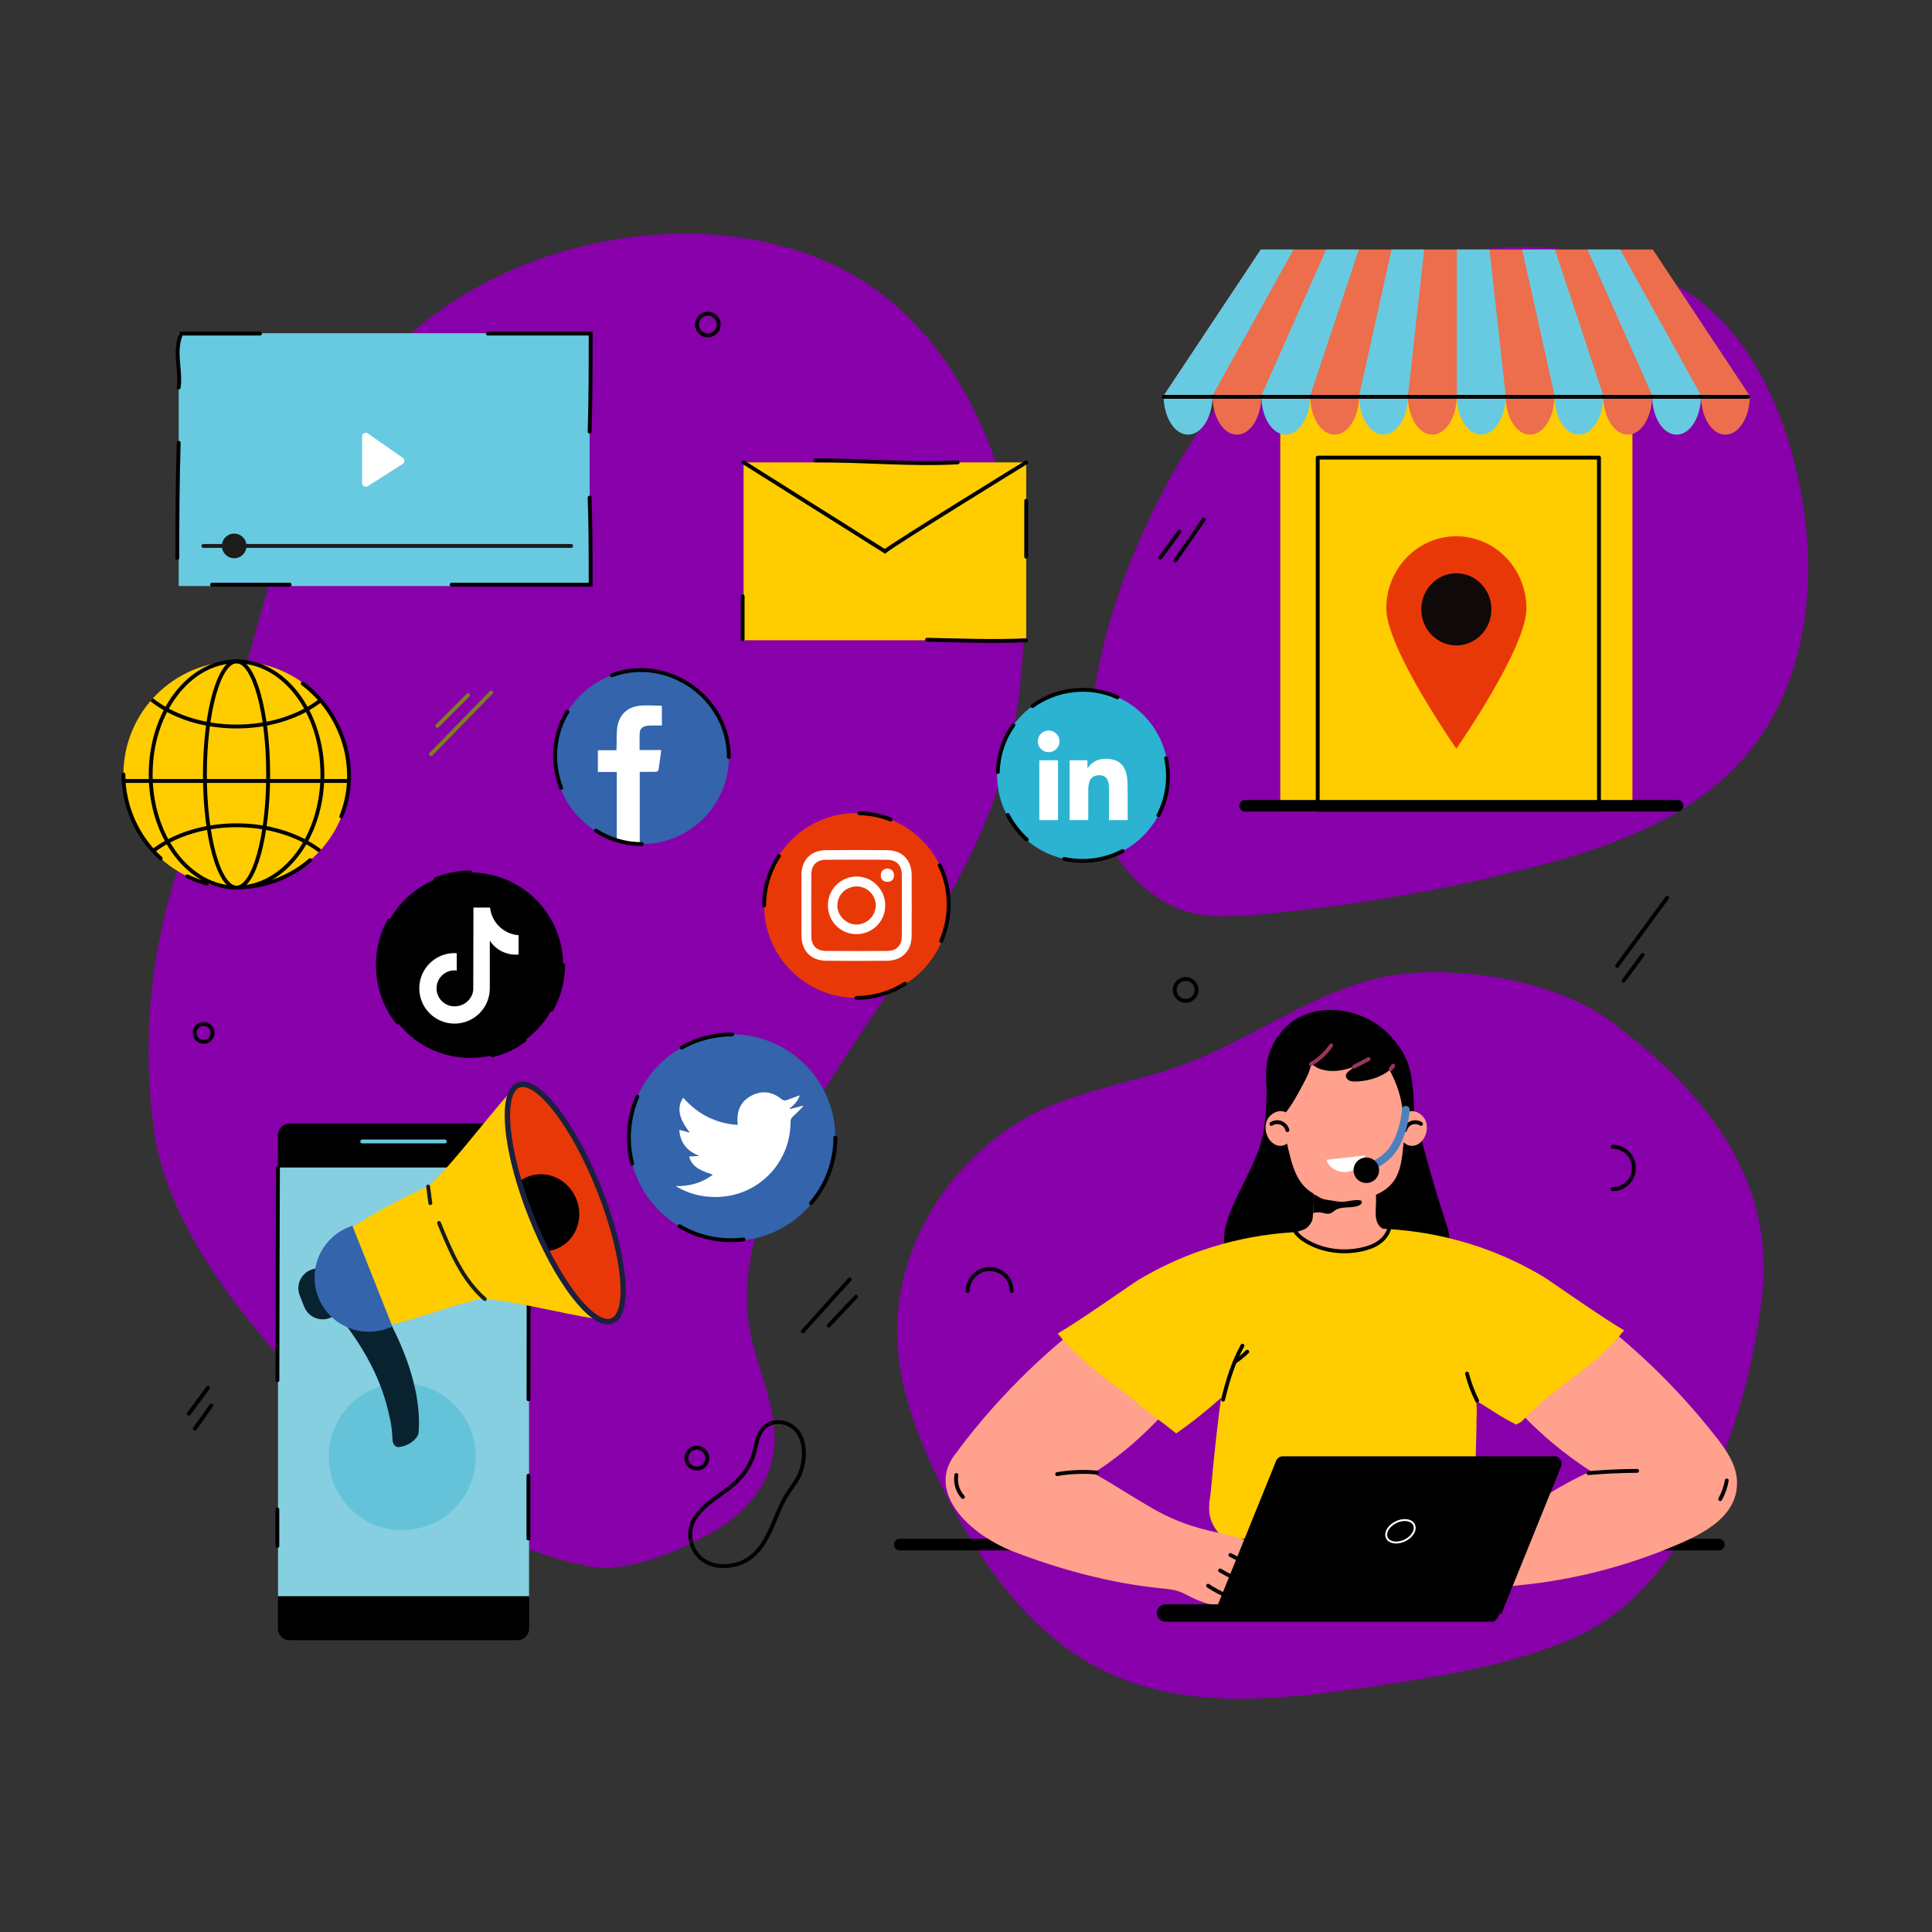 <?xml version="1.0" encoding="UTF-8" standalone="no"?>
<!-- Created with Inkscape (http://www.inkscape.org/) -->

<svg
   version="1.1"
   id="svg2"
   width="666.667"
   height="666.667"
   viewBox="0 0 666.667 666.667"
   sodipodi:docname="hero-image.svg"
   inkscape:version="1.2 (dc2aedaf03, 2022-05-15)"
   xmlns:inkscape="http://www.inkscape.org/namespaces/inkscape"
   xmlns:sodipodi="http://sodipodi.sourceforge.net/DTD/sodipodi-0.dtd"
   xmlns="http://www.w3.org/2000/svg"
   xmlns:svg="http://www.w3.org/2000/svg">
  <rect x="0" y="0" width="666.667" height="666.667" fill="#333333" stroke="none"/>
  <defs
     id="defs6">
    <clipPath
       clipPathUnits="userSpaceOnUse"
       id="clipPath20">
      <path
         d="M 0,500 H 500 V 0 H 0 Z"
         id="path18" />
    </clipPath>
    <clipPath
       clipPathUnits="userSpaceOnUse"
       id="clipPath112">
      <path
         d="m 340.177,198.631 c 0.211,0 -0.018,-13.267 -0.521,-14.489 v 0 c -0.297,-0.722 -0.77,-1.378 -1.384,-1.864 v 0 c -0.746,-0.591 -1.5,-0.659 -2.353,-0.973 v 0 c 0.234,-0.522 0.811,-1.098 1.248,-1.452 v 0 c 0.602,-0.491 1.233,-0.947 1.893,-1.357 v 0 c 1.332,-0.828 2.781,-1.467 4.303,-1.853 v 0 c 3.213,-0.814 7.19,-0.506 10.305,0.596 v 0 c 0.838,0.297 1.714,0.701 2.534,1.208 v 0 c 1.159,0.714 2.207,1.632 2.88,2.734 v 0 c 0.341,0.558 0.259,0.44 -0.384,0.601 v 0 c -0.472,0.117 -0.889,0.3 -1.261,0.62 v 0 c -0.718,0.617 -1.108,1.559 -1.24,2.48 v 0 c -0.231,1.62 0.073,3.267 0.011,4.904 v 0 c -0.03,0.812 -0.123,8.846 -0.074,8.845 v 0 z"
         id="path110" />
    </clipPath>
    <clipPath
       clipPathUnits="userSpaceOnUse"
       id="clipPath124">
      <path
         d="M 0,500 H 500 V 0 H 0 Z"
         id="path122" />
    </clipPath>
    <clipPath
       clipPathUnits="userSpaceOnUse"
       id="clipPath366">
      <path
         d="m 134.212,219.242 c -4.866,-1.933 -3.384,-17.164 3.31,-34.022 v 0 c 6.694,-16.857 16.064,-28.957 20.929,-27.025 v 0 c 4.866,1.931 3.383,17.164 -3.31,34.022 v 0 c -6.222,15.668 -14.757,27.227 -19.836,27.227 v 0 c -0.386,0 -0.75,-0.066 -1.093,-0.202"
         id="path364" />
    </clipPath>
    <clipPath
       clipPathUnits="userSpaceOnUse"
       id="clipPath378">
      <path
         d="M 0,500 H 500 V 0 H 0 Z"
         id="path376" />
    </clipPath>
    <clipPath
       clipPathUnits="userSpaceOnUse"
       id="clipPath566">
      <path
         d="m 31.947,299.64 c 0,-16.172 13.112,-29.284 29.285,-29.284 v 0 c 16.172,0 29.283,13.112 29.283,29.284 v 0 c 0,16.173 -13.111,29.283 -29.283,29.283 v 0 c -16.173,0 -29.285,-13.11 -29.285,-29.283"
         id="path564" />
    </clipPath>
    <clipPath
       clipPathUnits="userSpaceOnUse"
       id="clipPath586">
      <path
         d="M 0,500 H 500 V 0 H 0 Z"
         id="path584" />
    </clipPath>
  </defs>
  <sodipodi:namedview
     id="namedview4"
     pagecolor="#ffffff"
     bordercolor="#999999"
     borderopacity="1"
     inkscape:showpageshadow="0"
     inkscape:pageopacity="0"
     inkscape:pagecheckerboard="0"
     inkscape:deskcolor="#d1d1d1"
     showgrid="false"
     inkscape:zoom="0.42638539"
     inkscape:cx="192.31428"
     inkscape:cy="243.9108"
     inkscape:window-width="1366"
     inkscape:window-height="697"
     inkscape:window-x="-8"
     inkscape:window-y="-8"
     inkscape:window-maximized="1"
     inkscape:current-layer="g10">
    <inkscape:page
       x="0"
       y="0"
       id="page8"
       width="666.667"
       height="666.667"
       inkscape:export-filename="Página 1.png"
       inkscape:export-xdpi="96"
       inkscape:export-ydpi="96" />
  </sodipodi:namedview>
  <g
     id="g10"
     inkscape:groupmode="layer"
     inkscape:label="Page 1"
     transform="matrix(1.333,0,0,-1.333,0,666.667)">
    <g
       id="g14">
      <g
         id="g16"
         clip-path="url(#clipPath20)">
        <g
           id="g22"
           transform="translate(85.781,134.792)">
          <path
             d="m 0,0 c -18.732,18.572 -42.405,45.894 -45.992,73.218 -3.679,28.036 0.328,54.345 11.157,80.453 16.113,38.85 18.845,84.577 46.425,116.331 17.542,20.197 43.691,32.037 70.338,34.397 20.734,1.837 42.574,-2.087 59.402,-14.338 14.556,-10.599 24.407,-26.682 30.397,-43.663 10.281,-29.15 9.836,-61.952 -1.233,-90.812 -13.034,-33.984 -39.542,-61.177 -54.776,-94.233 -5.682,-12.33 -9.796,-26.003 -7.555,-39.392 1.935,-11.56 8.524,-22.842 6.006,-34.288 -1.775,-8.073 -7.961,-14.616 -15.122,-18.746 -8.39,-4.839 -22.341,-10.922 -32.098,-9.106 C 41.006,-35.347 18.3,-18.144 0,0"
             style="fill:#8800aa;fill-opacity:1;fill-rule:nonzero;stroke:none"
             id="path24" />
        </g>
        <g
           id="g26"
           transform="translate(300.961,266.97)">
          <path
             d="m 0,0 c -29.678,17.934 -17.963,64.975 -7.278,90.281 10.298,24.385 25.14,47.745 47.065,62.576 18.376,12.432 41.187,18.154 63.254,15.868 13.649,-1.414 27.268,-5.982 37.719,-14.874 11.666,-9.926 18.545,-24.463 22.473,-39.269 5.068,-19.101 5.649,-39.829 -1.317,-58.323 C 149.548,23.426 117.513,13.694 86.23,6.328 65.988,1.561 45.405,-1.759 24.69,-3.599 18.707,-4.13 12.574,-4.525 6.784,-2.93 4.357,-2.261 2.093,-1.265 0,0"
             style="fill:#8800aa;fill-opacity:1;fill-rule:nonzero;stroke:none"
             id="path28" />
        </g>
        <g
           id="g30"
           transform="translate(319.387,230.316)">
          <path
             d="m 0,0 c -4.211,-2.122 -8.456,-4.098 -12.798,-5.699 -11.64,-4.293 -24.13,-6.13 -35.487,-11.124 -23.238,-10.221 -39.911,-34.89 -38.817,-60.252 0.571,-13.226 5.562,-25.86 11.428,-37.727 9.727,-19.677 23.035,-38.936 42.89,-48.296 21.154,-9.971 45.864,-7.048 68.998,-3.627 17.65,2.611 35.499,5.452 51.864,12.56 30.453,13.228 45.488,58.222 48.723,89.036 3.196,30.44 -15.414,52.815 -39.151,70.507 C 83.862,15.655 60.065,19.658 43.245,17.62 27.643,15.73 14.007,7.058 0,0"
             style="fill:#8800aa;fill-opacity:1;fill-rule:nonzero;stroke:none"
             id="path32" />
        </g>
        <g
           id="g34"
           transform="translate(326.196,203.641)">
          <path
             d="m 0,0 c -2.173,-6.748 -6.313,-12.729 -8.505,-19.47 -1.176,-3.615 -1.49,-8.232 1.497,-10.584 1.249,-0.982 2.869,-1.364 4.451,-1.505 8.535,-0.76 17.127,5.606 18.885,13.992 3.639,-1.241 5.727,-4.92 8.061,-7.975 2.195,-2.871 4.916,-5.422 8.207,-6.914 3.291,-1.491 7.2,-1.833 10.523,-0.413 3.323,1.42 5.882,4.762 5.883,8.376 10e-4,1.755 -0.564,3.455 -1.11,5.124 -2.772,8.467 -5.215,17.04 -7.322,25.696 -1.869,7.679 -3.792,15.977 -9.75,21.168 -4.386,3.822 -10.67,5.35 -16.321,3.967 C 9.592,30.262 3.345,26.164 2.372,20.815 1.107,13.857 2.236,6.943 0,0"
             style="fill:#000000;fill-opacity:1;fill-rule:nonzero;stroke:none"
             id="path36" />
        </g>
        <g
           id="g38"
           transform="translate(263.189,111.368)">
          <path
             d="m 0,0 c 2.327,0.261 4.588,0.73 6.646,1.33 13.355,3.891 25.917,14.777 34.689,25.237 4.087,4.874 7.828,10.494 8.275,16.839 0.448,6.345 -3.523,13.37 -9.815,14.306 C 35.235,58.39 30.86,55.875 27.03,53.31 11.771,43.086 -1.852,30.428 -13.168,15.961 -16.994,11.069 -21.122,5.037 -13.83,1.687 -9.742,-0.191 -4.738,-0.529 0,0"
             style="fill:#ffa18d;fill-opacity:1;fill-rule:nonzero;stroke:none"
             id="path40" />
        </g>
        <g
           id="g42"
           transform="translate(313.759,136.25)">
          <path
             d="m 0,0 c -2.979,-2.538 -6.075,-4.938 -9.276,-7.19 -3.277,2.683 -6.651,4.956 -9.85,7.721 -2.604,2.25 -5.404,4.208 -8.143,6.283 -4.559,3.457 -9.094,7.34 -12.695,11.873 5.399,3.049 19.212,12.844 20.858,13.835 5.231,3.148 10.754,5.709 16.466,7.677 13.872,4.78 28.861,6.06 43.523,3.724 1.516,-0.242 3.337,-0.81 3.637,-2.316 0.252,-1.27 -0.77,-2.408 -1.729,-3.277 C 39.545,35.394 36.033,32.748 32.974,29.619 28.864,25.414 26.893,20.468 24.63,15.181 22.444,10.074 19.888,5.1 17.25,0.213 15.329,-3.346 14.109,-8.231 11.101,-10.979 8.871,-13.015 4.979,-13.56 2.973,-11.303 1.25,-9.366 1.61,-6.411 2.074,-3.861 2.485,-1.602 2.896,0.658 3.306,2.917 2.221,1.926 1.119,0.953 0,0"
             style="fill:#ffcc00;fill-opacity:1;fill-rule:nonzero;stroke:none"
             id="path44" />
        </g>
        <g
           id="g46"
           transform="translate(366.232,92.52)">
          <path
             d="M 0,0 C 0.69,-2.598 2.476,-4.887 4.828,-6.187 7.18,-7.489 10.067,-7.786 12.635,-6.99"
             style="fill:none;stroke:#000000;stroke-width:1;stroke-linecap:round;stroke-linejoin:round;stroke-miterlimit:10;stroke-dasharray:none;stroke-opacity:1"
             id="path48" />
        </g>
        <g
           id="g50"
           transform="translate(317.816,101.142)">
          <path
             d="m 0,0 h 58.843 c 0.323,0.253 0.632,0.523 0.915,0.823 1.444,1.527 2.182,3.579 2.746,5.604 0.391,1.402 0.717,2.823 0.977,4.257 0.784,4.319 0.63,8.562 0.761,12.912 0.132,4.377 0.225,8.757 0.14,13.135 -0.166,8.608 -1.008,17.312 -3.753,25.516 -0.691,2.066 -1.56,3.957 -2.582,5.677 -4.169,7.018 -8.549,11.227 -16.591,12.537 H 24.079 C 20.738,79.951 17.42,79.426 13.994,79.286 12.398,79.222 10.609,79.118 9.536,77.936 9.031,77.379 8.761,76.653 8.503,75.947 6.297,69.915 4.089,63.874 2.379,57.683 -1.164,44.855 -2.53,31.543 -3.882,18.304 -4.137,15.808 -4.278,13.269 -4.649,10.788 -5.221,6.968 -4.328,3.975 -1.498,1.27 -1.024,0.817 -0.522,0.396 0,0"
             style="fill:#ffcc00;fill-opacity:1;fill-rule:nonzero;stroke:none"
             id="path52" />
        </g>
        <g
           id="g54"
           transform="translate(232.936,100.286)">
          <path
             d="M 0,0 H 212.019"
             style="fill:none;stroke:#000000;stroke-width:3;stroke-linecap:round;stroke-linejoin:round;stroke-miterlimit:10;stroke-dasharray:none;stroke-opacity:1"
             id="path56" />
        </g>
        <g
           id="g58"
           transform="translate(316.609,137.814)">
          <path
             d="M 0,0 C 1.141,4.811 2.619,9.613 5.018,13.96"
             style="fill:none;stroke:#000000;stroke-width:1;stroke-linecap:round;stroke-linejoin:round;stroke-miterlimit:10;stroke-dasharray:none;stroke-opacity:1"
             id="path60" />
        </g>
        <g
           id="g62"
           transform="translate(319.667,147.606)">
          <path
             d="M 0,0 C 1.148,0.766 2.224,1.64 3.207,2.607"
             style="fill:none;stroke:#000000;stroke-width:1;stroke-linecap:round;stroke-linejoin:round;stroke-miterlimit:10;stroke-dasharray:none;stroke-opacity:1"
             id="path64" />
        </g>
        <g
           id="g66"
           transform="translate(394.982,109.968)">
          <path
             d="m 0,0 c 1.972,1.098 3.94,2.282 5.996,3.489 3.488,2.243 7.059,4.032 10.808,5.842 -8.28,5.332 -15.75,11.917 -22.078,19.463 -4.087,4.874 -7.828,10.493 -8.275,16.838 -0.448,6.345 3.524,13.37 9.815,14.305 4.56,0.679 8.935,-1.835 12.765,-4.402 15.259,-10.223 28.883,-22.881 40.198,-37.348 2.644,-3.38 5.267,-7.141 5.436,-11.429 0.392,-9.911 -10.447,-14.446 -18.09,-17.547 -12.116,-4.914 -24.937,-8.088 -37.947,-9.394 -1.478,-0.147 -2.973,-0.275 -4.385,-0.736 -1.489,-0.486 -2.833,-1.328 -4.256,-1.985 -2.289,-1.06 -4.758,-1.63 -7.218,-2.132 -1.502,-0.306 -4.876,-1.74 -6.206,-0.319 -0.495,0.529 -0.047,1.376 0.403,1.946 -1.252,-0.598 -2.728,-0.712 -4.056,-0.313 -0.688,0.206 -1.376,0.587 -1.69,1.233 -0.313,0.646 -0.071,1.58 0.614,1.795 -0.76,0.062 -1.347,-0.399 -2.123,-0.266 -0.627,0.107 -1.234,0.469 -1.517,1.038 -0.388,0.781 -0.078,1.764 0.512,2.404 0.59,0.642 1.407,1.018 2.201,1.377 2.225,1.008 5.866,1.875 7.41,3.828 -2.212,-0.537 -4.372,-1.354 -6.418,-2.349 -1.206,-0.588 -3.434,-2.242 -4.591,-0.6 -0.381,0.54 -0.323,1.299 -0.016,1.884 0.306,0.585 0.821,1.03 1.342,1.437 4.516,3.52 10.158,5.069 15.668,6.239 C -10.096,-4.513 -5.024,-2.797 0,0"
             style="fill:#ffa18d;fill-opacity:1;fill-rule:nonzero;stroke:none"
             id="path68" />
        </g>
        <g
           id="g70"
           transform="translate(381.306,138.053)">
          <path
             d="m 0,0 c 3.658,-2.191 7.395,-4.865 11.211,-6.699 0.478,0.264 0.944,0.551 1.419,0.822 1.792,1.907 3.683,3.721 5.663,5.433 2.604,2.25 5.404,4.207 8.142,6.282 4.56,3.456 9.094,7.341 12.695,11.873 -5.398,3.05 -19.211,12.845 -20.857,13.835 -5.232,3.147 -10.754,5.709 -16.466,7.678 -13.872,4.78 -28.862,6.058 -43.524,3.722 -1.515,-0.241 -3.337,-0.809 -3.636,-2.315 -0.252,-1.27 0.769,-2.407 1.729,-3.277 3.245,-2.936 6.758,-5.582 9.817,-8.711 4.11,-4.205 6.081,-9.152 8.344,-14.438 2.443,-5.718 5.424,-11.18 8.278,-16.697 0.9,-1.741 1.643,-5.377 2.827,-6.763 1.979,-2.319 8.296,-0.328 10.878,0.384 1.897,0.523 2.409,-0.225 3.749,1.728 C 1.037,-6.023 1.376,-0.819 0,0"
             style="fill:#ffcc00;fill-opacity:1;fill-rule:nonzero;stroke:none"
             id="path72" />
        </g>
        <g
           id="g74"
           transform="translate(356.202,178.447)">
          <path
             d="m 0,0 c -0.82,-0.507 -1.696,-0.911 -2.534,-1.208 -3.115,-1.102 -7.093,-1.409 -10.305,-0.596 -1.522,0.386 -2.972,1.026 -4.304,1.854 -0.66,0.41 -1.291,0.865 -1.893,1.356 -0.436,0.355 -1.013,0.93 -1.248,1.452 0.854,0.315 1.607,0.382 2.353,0.973 0.614,0.486 1.088,1.143 1.385,1.864 0.503,1.222 0.732,14.49 0.521,14.49 H -0.068 C -0.118,20.186 -0.025,12.15 0.006,11.339 0.067,9.703 -0.236,8.055 -0.005,6.435 0.126,5.515 0.517,4.572 1.234,3.955 1.606,3.635 2.024,3.452 2.496,3.335 3.139,3.174 3.221,3.292 2.879,2.734 2.206,1.633 1.159,0.715 0,0"
             style="fill:#ffa18d;fill-opacity:1;fill-rule:nonzero;stroke:none"
             id="path76" />
        </g>
        <g
           id="g78"
           transform="translate(363.058,201.625)">
          <path
             d="m 0,0 c -0.3,-2.426 -0.734,-4.921 -2.08,-6.961 -2.171,-3.291 -6.281,-4.744 -10.195,-5.222 -4.792,-0.585 -10.179,0.206 -13.384,3.818 -1.721,1.939 -2.612,4.469 -3.299,6.97 -0.937,3.421 -1.566,6.926 -1.877,10.459 -0.268,3.04 -0.282,6.202 0.884,9.021 1.531,3.7 4.973,6.373 8.742,7.725 3.769,1.351 7.859,1.521 11.859,1.349 1.905,-0.082 3.838,-0.246 5.62,-0.924 C -1.929,25.55 0.465,23.91 0.597,21.774 0.66,20.749 0.407,19.638 0.434,18.582 0.591,12.381 0.769,6.212 0,0"
             style="fill:#ffa18d;fill-opacity:1;fill-rule:nonzero;stroke:none"
             id="path80" />
        </g>
        <g
           id="g82"
           transform="translate(364.435,224.896)">
          <path
             d="m 0,0 c -0.444,1.253 -1.026,2.463 -1.792,3.612 -3.307,4.957 -7.536,8.221 -13.491,9.637 -4.192,0.996 -8.753,0.698 -12.605,-1.231 -5.169,-2.591 -8.551,-8.218 -8.794,-13.949 -0.079,-1.855 -0.178,-13.078 3.877,-11.873 0.469,0.139 0.812,0.532 1.116,0.914 1.796,2.264 3.17,4.827 4.534,7.374 0.929,1.736 1.874,3.516 2.164,5.463 1.799,-1.805 4.613,-2.177 7.14,-1.857 2.247,0.285 4.432,1.038 6.377,2.197 -1.303,-0.579 -2.533,-1.319 -3.656,-2.197 -0.405,-0.318 -0.823,-0.7 -0.89,-1.209 -0.072,-0.561 0.33,-1.099 0.835,-1.353 0.505,-0.253 1.092,-0.276 1.657,-0.265 3.026,0.06 6.442,0.993 8.808,2.96 1.94,-3.492 3.141,-7.391 3.504,-11.369 0.283,0.213 2.837,1.047 2.872,0.327 C 1.444,-8.495 1.429,-4.026 0,0"
             style="fill:#000000;fill-opacity:1;fill-rule:nonzero;stroke:none"
             id="path84" />
        </g>
        <g
           id="g86"
           transform="translate(327.852,209.777)">
          <path
             d="M 0,0 C -0.463,-1.365 -0.254,-2.943 0.452,-4.184 1.093,-5.312 2.196,-6.199 3.429,-6.27 4.442,-6.326 5.456,-5.814 6.104,-4.981 7.343,-3.39 7.159,0.059 5.874,1.646 4.098,3.84 0.81,2.387 0,0"
             style="fill:#ffa18d;fill-opacity:1;fill-rule:nonzero;stroke:none"
             id="path88" />
        </g>
        <g
           id="g90"
           transform="translate(333.264,207.587)">
          <path
             d="M 0,0 C -0.216,0.836 -0.852,1.553 -1.657,1.865 -2.462,2.178 -3.416,2.079 -4.139,1.607"
             style="fill:none;stroke:#000000;stroke-width:1;stroke-linecap:round;stroke-linejoin:round;stroke-miterlimit:10;stroke-dasharray:none;stroke-opacity:1"
             id="path92" />
        </g>
        <g
           id="g94"
           transform="translate(369.121,209.777)">
          <path
             d="m 0,0 c 0.463,-1.365 0.254,-2.943 -0.451,-4.184 -0.642,-1.128 -1.745,-2.015 -2.978,-2.086 -1.012,-0.056 -2.026,0.456 -2.675,1.289 -1.239,1.591 -1.055,5.04 0.231,6.627 C -4.097,3.84 -0.81,2.387 0,0"
             style="fill:#ffa18d;fill-opacity:1;fill-rule:nonzero;stroke:none"
             id="path96" />
        </g>
        <g
           id="g98"
           transform="translate(363.708,207.587)">
          <path
             d="M 0,0 C 0.216,0.836 0.853,1.553 1.658,1.865 2.463,2.178 3.416,2.079 4.14,1.607"
             style="fill:none;stroke:#000000;stroke-width:1;stroke-linecap:round;stroke-linejoin:round;stroke-miterlimit:10;stroke-dasharray:none;stroke-opacity:1"
             id="path100" />
        </g>
        <g
           id="g102"
           transform="translate(343.354,199.885)">
          <path
             d="M 0,0 C 1.184,-3.534 6.116,-4.174 8.526,-1.527 9.214,-0.771 9.662,0.17 10.03,1.124"
             style="fill:#ffffff;fill-opacity:1;fill-rule:nonzero;stroke:none"
             id="path104" />
        </g>
      </g>
    </g>
    <g
       id="g106">
      <g
         id="g108"
         clip-path="url(#clipPath112)">
        <g
           id="g114"
           transform="translate(337.433,187.167)">
          <path
             d="m 0,0 c 0.055,-0.357 0.145,-0.736 0.414,-0.979 0.287,-0.257 0.714,-0.295 1.095,-0.232 0.972,0.162 1.791,0.408 2.79,0.315 0.913,-0.083 1.815,-0.581 2.733,-0.213 0.428,0.171 0.764,0.511 1.148,0.766 1.714,1.138 4.071,0.448 5.996,1.175 0.406,0.153 0.828,0.421 0.918,0.846 0.274,1.3 -4.113,0.158 -4.822,0.171 C 9.229,1.866 8.211,2.004 7.188,2.195 6.315,2.358 5.58,2.359 4.731,2.711 3.625,3.17 2.269,4.47 0.978,3.766 -0.173,3.138 -0.171,1.102 0,0"
             style="fill:#000000;fill-opacity:1;fill-rule:nonzero;stroke:none"
             id="path116" />
        </g>
      </g>
    </g>
    <g
       id="g118">
      <g
         id="g120"
         clip-path="url(#clipPath124)">
        <g
           id="g126"
           transform="translate(363.918,212.85)">
          <path
             d="m 0,0 c -0.195,-2.78 -1.278,-7.777 -3.844,-10.913 -1.536,-1.878 -3.686,-3.11 -5.865,-4.176"
             style="fill:none;stroke:#4c81bd;stroke-width:2;stroke-linecap:round;stroke-linejoin:round;stroke-miterlimit:10;stroke-dasharray:none;stroke-opacity:1"
             id="path128" />
        </g>
        <g
           id="g130"
           transform="translate(359.551,181.898)">
          <path
             d="m 0,0 c -0.454,-1.475 -1.53,-2.706 -2.818,-3.555 -1.289,-0.847 -2.781,-1.341 -4.289,-1.667 -4.819,-1.041 -10.052,-0.383 -14.29,2.136 -1.043,0.62 -2.04,1.364 -2.738,2.357"
             style="fill:none;stroke:#000000;stroke-width:1;stroke-linecap:round;stroke-linejoin:round;stroke-miterlimit:10;stroke-dasharray:none;stroke-opacity:1"
             id="path132" />
        </g>
        <g
           id="g134"
           transform="translate(350.541,224.022)">
          <path
             d="M 0,0 C 1.249,0.649 2.498,1.298 3.747,1.947"
             style="fill:none;stroke:#9a3360;stroke-width:1;stroke-linecap:round;stroke-linejoin:round;stroke-miterlimit:10;stroke-dasharray:none;stroke-opacity:1"
             id="path136" />
        </g>
        <g
           id="g138"
           transform="translate(359.975,223.357)">
          <path
             d="M 0,0 C 0.228,0.304 0.455,0.607 0.682,0.91"
             style="fill:none;stroke:#9a3360;stroke-width:1;stroke-linecap:round;stroke-linejoin:round;stroke-miterlimit:10;stroke-dasharray:none;stroke-opacity:1"
             id="path140" />
        </g>
        <g
           id="g142"
           transform="translate(382.368,137.557)">
          <path
             d="M 0,0 C -1.12,2.226 -1.997,4.574 -2.611,6.989"
             style="fill:none;stroke:#000000;stroke-width:1;stroke-linecap:round;stroke-linejoin:round;stroke-miterlimit:10;stroke-dasharray:none;stroke-opacity:1"
             id="path144" />
        </g>
        <g
           id="g146"
           transform="translate(371.461,86.429)">
          <path
             d="M 0,0 C 3.033,0.472 6,1.36 8.792,2.633"
             style="fill:none;stroke:#000000;stroke-width:1;stroke-linecap:round;stroke-linejoin:round;stroke-miterlimit:10;stroke-dasharray:none;stroke-opacity:1"
             id="path148" />
        </g>
        <g
           id="g150"
           transform="translate(366.371,89.133)">
          <path
             d="M 0,0 C 3.966,1.041 7.841,2.43 11.565,4.145"
             style="fill:none;stroke:#000000;stroke-width:1;stroke-linecap:round;stroke-linejoin:round;stroke-miterlimit:10;stroke-dasharray:none;stroke-opacity:1"
             id="path152" />
        </g>
        <g
           id="g154"
           transform="translate(331.959,95.763)">
          <path
             d="m 0,0 c -0.307,0.586 -0.821,1.031 -1.342,1.437 -4.517,3.52 -10.159,5.07 -15.669,6.24 -5.601,1.189 -10.674,2.905 -15.697,5.701 -7.617,4.239 -14.746,9.507 -22.844,12.854 -6.58,2.72 -12.698,8.813 -19.696,7.496 -2.747,-0.517 -4.9,-1.492 -7.026,-3.307 -11.734,-10.017 -0.413,-22.732 12.99,-27.831 12.221,-4.651 24.937,-8.089 37.947,-9.394 1.478,-0.148 2.973,-0.275 4.385,-0.737 1.49,-0.486 2.834,-1.327 4.256,-1.985 2.289,-1.06 4.758,-1.63 7.218,-2.131 1.502,-0.306 4.876,-1.741 6.206,-0.321 0.496,0.531 0.047,1.378 -0.402,1.948 1.251,-0.599 2.727,-0.712 4.056,-0.314 0.687,0.207 1.376,0.587 1.689,1.234 0.313,0.645 0.071,1.58 -0.614,1.794 0.761,0.063 1.347,-0.399 2.124,-0.266 0.627,0.107 1.233,0.47 1.517,1.039 0.387,0.78 0.077,1.763 -0.513,2.404 -0.59,0.642 -1.407,1.018 -2.201,1.377 -2.225,1.008 -5.866,1.874 -7.41,3.826 2.213,-0.536 4.373,-1.352 6.418,-2.348 1.207,-0.587 3.434,-2.241 4.591,-0.599 C 0.364,-1.343 0.306,-0.585 0,0"
             style="fill:#ffa18d;fill-opacity:1;fill-rule:nonzero;stroke:none"
             id="path156" />
        </g>
        <g
           id="g158"
           transform="translate(283.987,118.929)">
          <path
             d="M 0,0 C -3.44,0.323 -6.923,0.188 -10.329,-0.399"
             style="fill:none;stroke:#000000;stroke-width:1;stroke-linecap:round;stroke-linejoin:round;stroke-miterlimit:10;stroke-dasharray:none;stroke-opacity:1"
             id="path160" />
        </g>
        <g
           id="g162"
           transform="translate(328.827,88.349)">
          <path
             d="M 0,0 C -4.558,1.083 -8.951,2.854 -12.986,5.232"
             style="fill:none;stroke:#000000;stroke-width:1;stroke-linecap:round;stroke-linejoin:round;stroke-miterlimit:10;stroke-dasharray:none;stroke-opacity:1"
             id="path164" />
        </g>
        <g
           id="g166"
           transform="translate(322.821,85.388)">
          <path
             d="M 0,0 C -3.593,0.755 -7.039,2.204 -10.091,4.244"
             style="fill:none;stroke:#000000;stroke-width:1;stroke-linecap:round;stroke-linejoin:round;stroke-miterlimit:10;stroke-dasharray:none;stroke-opacity:1"
             id="path168" />
        </g>
        <g
           id="g170"
           transform="translate(411.2,118.793)">
          <path
             d="M 0,0 C 4.183,0.359 8.379,0.554 12.578,0.583"
             style="fill:none;stroke:#000000;stroke-width:1;stroke-linecap:round;stroke-linejoin:round;stroke-miterlimit:10;stroke-dasharray:none;stroke-opacity:1"
             id="path172" />
        </g>
        <g
           id="g174"
           transform="translate(446.996,116.882)">
          <path
             d="M 0,0 C -0.286,-1.691 -0.865,-3.332 -1.702,-4.828"
             style="fill:none;stroke:#000000;stroke-width:1;stroke-linecap:round;stroke-linejoin:round;stroke-miterlimit:10;stroke-dasharray:none;stroke-opacity:1"
             id="path176" />
        </g>
        <g
           id="g178"
           transform="translate(247.566,118.299)">
          <path
             d="M 0,0 C -0.335,-2.018 0.309,-4.175 1.695,-5.68"
             style="fill:none;stroke:#000000;stroke-width:1;stroke-linecap:round;stroke-linejoin:round;stroke-miterlimit:10;stroke-dasharray:none;stroke-opacity:1"
             id="path180" />
        </g>
        <g
           id="g182"
           transform="translate(371.999,96.99)">
          <path
             d="M 0,0 C 0.994,0.427 1.989,0.853 2.983,1.279"
             style="fill:none;stroke:#000000;stroke-width:1;stroke-linecap:round;stroke-linejoin:round;stroke-miterlimit:10;stroke-dasharray:none;stroke-opacity:1"
             id="path184" />
        </g>
        <g
           id="g186"
           transform="translate(321.125,96.248)">
          <path
             d="M 0,0 -2.632,1.345"
             style="fill:none;stroke:#000000;stroke-width:1;stroke-linecap:round;stroke-linejoin:round;stroke-miterlimit:10;stroke-dasharray:none;stroke-opacity:1"
             id="path188" />
        </g>
        <g
           id="g190"
           transform="translate(339.374,224.667)">
          <path
             d="M 0,0 C 2.061,1.208 3.855,2.869 5.219,4.831"
             style="fill:none;stroke:#9a3360;stroke-width:1;stroke-linecap:round;stroke-linejoin:round;stroke-miterlimit:10;stroke-dasharray:none;stroke-opacity:1"
             id="path192" />
        </g>
        <g
           id="g194"
           transform="translate(356.993,197.189)">
          <path
             d="m 0,0 c 0,-1.824 -1.479,-3.303 -3.303,-3.303 -1.824,0 -3.302,1.479 -3.302,3.303 0,1.824 1.478,3.303 3.302,3.303 C -1.479,3.303 0,1.824 0,0"
             style="fill:#000000;fill-opacity:1;fill-rule:nonzero;stroke:none"
             id="path196" />
        </g>
        <g
           id="g198"
           transform="translate(301.716,80.326)">
          <path
             d="m 0,0 84.683,0.006 c 1.244,0 2.595,3.827 2.595,3.827 0,1.245 -1.07,0.673 -2.315,0.673 H 0 C -1.244,4.506 -2.253,3.497 -2.253,2.253 -2.253,1.009 -1.244,0 0,0"
             style="fill:#000000;fill-opacity:1;fill-rule:nonzero;stroke:none"
             id="path200" />
        </g>
        <g
           id="g202"
           transform="translate(314.32,82.404)">
          <path
             d="m 0,0 h 74.359 l 15.446,38.142 c 0.503,1.241 -0.411,2.597 -1.751,2.597 H 17.77 c -0.77,0 -1.462,-0.467 -1.75,-1.179 z"
             style="fill:#000000;fill-opacity:1;fill-rule:nonzero;stroke:none"
             id="path204" />
        </g>
        <g
           id="g206"
           transform="translate(366.044,103.727)">
          <path
             d="m 0,0 c -0.615,-1.607 -2.689,-2.91 -4.633,-2.91 -1.944,0 -3.021,1.303 -2.406,2.91 0.615,1.607 2.689,2.91 4.633,2.91 C -0.462,2.91 0.615,1.607 0,0 Z"
             style="fill:none;stroke:#ffffff;stroke-width:0.5;stroke-linecap:butt;stroke-linejoin:miter;stroke-miterlimit:10;stroke-dasharray:none;stroke-opacity:1"
             id="path208" />
        </g>
        <path
           d="m 331.412,290.047 h 91.166 v 117.518 h -91.166 z"
           style="fill:#ffcc00;fill-opacity:1;fill-rule:nonzero;stroke:none"
           id="path210" />
        <path
           d="m 413.918,290.5 h -72.809 v 91.165 h 72.809 z"
           style="fill:none;stroke:#000000;stroke-width:1;stroke-linecap:round;stroke-linejoin:round;stroke-miterlimit:10;stroke-dasharray:none;stroke-opacity:1"
           id="path212" />
        <g
           id="g214"
           transform="translate(452.971,397.645)">
          <path
             d="m 0,0 h -151.749 l 25.165,37.892 h 101.472 z"
             style="fill:#ec6e4c;fill-opacity:1;fill-rule:nonzero;stroke:none"
             id="path216" />
        </g>
        <g
           id="g218"
           transform="translate(313.869,397.645)">
          <path
             d="m 0,0 c 0,-5.542 -2.831,-10.036 -6.323,-10.036 -3.492,0 -6.323,4.494 -6.323,10.036"
             style="fill:#68cae0;fill-opacity:1;fill-rule:nonzero;stroke:none"
             id="path220" />
        </g>
        <g
           id="g222"
           transform="translate(326.514,397.645)">
          <path
             d="m 0,0 c 0,-5.542 -2.831,-10.036 -6.323,-10.036 -3.492,0 -6.323,4.494 -6.323,10.036"
             style="fill:#ec6e4c;fill-opacity:1;fill-rule:nonzero;stroke:none"
             id="path224" />
        </g>
        <g
           id="g226"
           transform="translate(339.16,397.645)">
          <path
             d="m 0,0 c 0,-5.542 -2.831,-10.036 -6.323,-10.036 -3.492,0 -6.323,4.494 -6.323,10.036"
             style="fill:#68cae0;fill-opacity:1;fill-rule:nonzero;stroke:none"
             id="path228" />
        </g>
        <g
           id="g230"
           transform="translate(351.806,397.645)">
          <path
             d="m 0,0 c 0,-5.542 -2.831,-10.036 -6.323,-10.036 -3.492,0 -6.323,4.494 -6.323,10.036"
             style="fill:#ec6e4c;fill-opacity:1;fill-rule:nonzero;stroke:none"
             id="path232" />
        </g>
        <g
           id="g234"
           transform="translate(364.452,397.645)">
          <path
             d="m 0,0 c 0,-5.542 -2.831,-10.036 -6.323,-10.036 -3.492,0 -6.323,4.494 -6.323,10.036"
             style="fill:#68cae0;fill-opacity:1;fill-rule:nonzero;stroke:none"
             id="path236" />
        </g>
        <g
           id="g238"
           transform="translate(377.097,397.645)">
          <path
             d="m 0,0 c 0,-5.542 -2.831,-10.036 -6.323,-10.036 -3.492,0 -6.323,4.494 -6.323,10.036"
             style="fill:#ec6e4c;fill-opacity:1;fill-rule:nonzero;stroke:none"
             id="path240" />
        </g>
        <g
           id="g242"
           transform="translate(389.743,397.645)">
          <path
             d="m 0,0 c 0,-5.542 -2.831,-10.036 -6.323,-10.036 -3.492,0 -6.323,4.494 -6.323,10.036"
             style="fill:#68cae0;fill-opacity:1;fill-rule:nonzero;stroke:none"
             id="path244" />
        </g>
        <g
           id="g246"
           transform="translate(402.389,397.645)">
          <path
             d="m 0,0 c 0,-5.542 -2.831,-10.036 -6.323,-10.036 -3.492,0 -6.323,4.494 -6.323,10.036"
             style="fill:#ec6e4c;fill-opacity:1;fill-rule:nonzero;stroke:none"
             id="path248" />
        </g>
        <g
           id="g250"
           transform="translate(415.034,397.645)">
          <path
             d="m 0,0 c 0,-5.542 -2.831,-10.036 -6.323,-10.036 -3.492,0 -6.323,4.494 -6.323,10.036"
             style="fill:#68cae0;fill-opacity:1;fill-rule:nonzero;stroke:none"
             id="path252" />
        </g>
        <g
           id="g254"
           transform="translate(427.68,397.645)">
          <path
             d="m 0,0 c 0,-5.542 -2.831,-10.036 -6.323,-10.036 -3.492,0 -6.323,4.494 -6.323,10.036"
             style="fill:#ec6e4c;fill-opacity:1;fill-rule:nonzero;stroke:none"
             id="path256" />
        </g>
        <g
           id="g258"
           transform="translate(440.325,397.645)">
          <path
             d="m 0,0 c 0,-5.542 -2.831,-10.036 -6.323,-10.036 -3.492,0 -6.323,4.494 -6.323,10.036"
             style="fill:#68cae0;fill-opacity:1;fill-rule:nonzero;stroke:none"
             id="path260" />
        </g>
        <g
           id="g262"
           transform="translate(452.971,397.645)">
          <path
             d="m 0,0 c 0,-5.542 -2.831,-10.036 -6.323,-10.036 -3.492,0 -6.323,4.494 -6.323,10.036"
             style="fill:#ec6e4c;fill-opacity:1;fill-rule:nonzero;stroke:none"
             id="path264" />
        </g>
        <g
           id="g266"
           transform="translate(334.843,435.536)">
          <path
             d="M 0,0 -21.14,-38.138 H -33.824 L -8.456,0"
             style="fill:#68cae0;fill-opacity:1;fill-rule:nonzero;stroke:none"
             id="path268" />
        </g>
        <g
           id="g270"
           transform="translate(351.755,435.536)">
          <path
             d="M 0,0 -12.684,-38.138 H -25.368 L -8.456,0"
             style="fill:#68cae0;fill-opacity:1;fill-rule:nonzero;stroke:none"
             id="path272" />
        </g>
        <g
           id="g274"
           transform="translate(360.211,435.536)">
          <path
             d="M 0,0 -8.456,-38.138 H 4.228 L 8.456,0"
             style="fill:#68cae0;fill-opacity:1;fill-rule:nonzero;stroke:none"
             id="path276" />
        </g>
        <g
           id="g278"
           transform="translate(377.123,435.536)">
          <path
             d="M 0,0 V -38.138 H 12.684 L 8.456,0"
             style="fill:#68cae0;fill-opacity:1;fill-rule:nonzero;stroke:none"
             id="path280" />
        </g>
        <g
           id="g282"
           transform="translate(394.035,435.536)">
          <path
             d="M 0,0 8.456,-38.138 H 21.14 L 8.456,0"
             style="fill:#68cae0;fill-opacity:1;fill-rule:nonzero;stroke:none"
             id="path284" />
        </g>
        <g
           id="g286"
           transform="translate(410.947,435.536)">
          <path
             d="M 0,0 16.912,-38.138 H 29.596 L 8.456,0"
             style="fill:#68cae0;fill-opacity:1;fill-rule:nonzero;stroke:none"
             id="path288" />
        </g>
        <g
           id="g290"
           transform="translate(301.231,397.399)">
          <path
             d="M 0,0 H 151.291"
             style="fill:none;stroke:#000000;stroke-width:1;stroke-linecap:round;stroke-linejoin:round;stroke-miterlimit:10;stroke-dasharray:none;stroke-opacity:1"
             id="path292" />
        </g>
        <g
           id="g294"
           transform="translate(395.138,342.616)">
          <path
             d="m 0,0 c 0,-10.32 -18.143,-36.282 -18.143,-36.282 0,0 -18.143,25.962 -18.143,36.282 0,10.319 8.123,18.685 18.143,18.685 C -8.123,18.685 0,10.319 0,0"
             style="fill:#e93808;fill-opacity:1;fill-rule:nonzero;stroke:none"
             id="path296" />
        </g>
        <g
           id="g298"
           transform="translate(386.067,342.387)">
          <path
             d="m 0,0 c 0,-5.159 -4.062,-9.343 -9.072,-9.343 -5.01,0 -9.071,4.184 -9.071,9.343 0,5.16 4.061,9.343 9.071,9.343 C -4.062,9.343 0,5.16 0,0"
             style="fill:#100909;fill-opacity:1;fill-rule:nonzero;stroke:none"
             id="path300" />
        </g>
        <g
           id="g302"
           transform="translate(322.312,291.536)">
          <path
             d="M 0,0 H 111.957"
             style="fill:none;stroke:#000000;stroke-width:3;stroke-linecap:round;stroke-linejoin:round;stroke-miterlimit:10;stroke-dasharray:none;stroke-opacity:1"
             id="path304" />
        </g>
        <g
           id="g306"
           transform="translate(133.971,75.537)">
          <path
             d="m 0,0 h -59.02 c -1.656,0 -2.998,1.343 -2.998,2.999 v 127.752 c 0,1.656 1.342,2.999 2.998,2.999 H 0 c 1.656,0 2.999,-1.343 2.999,-2.999 V 2.999 C 2.999,1.343 1.656,0 0,0"
             style="fill:#000000;fill-opacity:1;fill-rule:nonzero;stroke:none"
             id="path308" />
        </g>
        <path
           d="M 136.97,86.926 H 71.953 v 110.972 h 65.017 z"
           style="fill:#86cfe0;fill-opacity:1;fill-rule:nonzero;stroke:none"
           id="path310" />
        <g
           id="g312"
           transform="translate(104.112,104.026)">
          <path
             d="m 0,0 v 0 c -10.514,0 -19.036,8.523 -19.036,19.036 0,10.514 8.522,19.036 19.036,19.036 10.513,0 19.036,-8.522 19.036,-19.036 C 19.036,8.523 10.513,0 0,0"
             style="fill:#64c3d8;fill-opacity:1;fill-rule:nonzero;stroke:none"
             id="path314" />
        </g>
        <g
           id="g316"
           transform="translate(93.781,204.642)">
          <path
             d="M 0,0 H 21.362"
             style="fill:none;stroke:#68cae0;stroke-width:1;stroke-linecap:round;stroke-linejoin:miter;stroke-miterlimit:10;stroke-dasharray:none;stroke-opacity:1"
             id="path318" />
        </g>
        <g
           id="g320"
           transform="translate(71.816,142.82)">
          <path
             d="M 0,0 C 0.02,18.359 0.061,36.719 0.138,55.078"
             style="fill:none;stroke:#000000;stroke-width:1;stroke-linecap:round;stroke-linejoin:miter;stroke-miterlimit:10;stroke-dasharray:none;stroke-opacity:1"
             id="path322" />
        </g>
        <g
           id="g324"
           transform="translate(71.796,99.929)">
          <path
             d="M 0,0 C 0,3.151 0,6.302 0.001,9.453"
             style="fill:none;stroke:#000000;stroke-width:1;stroke-linecap:round;stroke-linejoin:miter;stroke-miterlimit:10;stroke-dasharray:none;stroke-opacity:1"
             id="path326" />
        </g>
        <g
           id="g328"
           transform="translate(136.797,118.124)">
          <path
             d="M 0,0 C -0.001,-5.424 -0.001,-10.849 0,-16.272"
             style="fill:none;stroke:#000000;stroke-width:1;stroke-linecap:round;stroke-linejoin:miter;stroke-miterlimit:10;stroke-dasharray:none;stroke-opacity:1"
             id="path330" />
        </g>
        <g
           id="g332"
           transform="translate(136.97,197.898)">
          <path
             d="M 0,0 C -0.107,-20.002 -0.149,-40.004 -0.165,-60.006"
             style="fill:none;stroke:#000000;stroke-width:1;stroke-linecap:round;stroke-linejoin:miter;stroke-miterlimit:10;stroke-dasharray:none;stroke-opacity:1"
             id="path334" />
        </g>
        <g
           id="g336"
           transform="translate(85.419,158.956)">
          <path
             d="M 0,0 V 0 C -2.632,-1.045 -5.612,0.241 -6.657,2.873 L -7.82,5.801 c -1.045,2.632 0.241,5.612 2.873,6.657 2.632,1.045 5.612,-0.241 6.657,-2.873 L 2.873,6.657 C 3.918,4.025 2.631,1.045 0,0"
             style="fill:#09222f;fill-opacity:1;fill-rule:nonzero;stroke:none"
             id="path338" />
        </g>
        <g
           id="g340"
           transform="translate(101.005,132.666)">
          <path
             d="M 0,0 C 0.271,-1.195 0.558,-3.462 0.611,-5.354 0.638,-6.304 1.369,-7.189 2.116,-7.143 4.738,-6.978 7.514,-4.821 7.38,-3 8.083,7.081 3.8,17.93 -0.224,25.475 c -1.145,2.146 -3.68,2.929 -5.21,4.594 -1.552,1.69 -2.601,3.891 -4.829,4.078 -1.069,0.09 -2.035,-0.347 -2.745,-1.154 -0.626,-0.709 -1.637,-1.558 -1.641,-2.91 -0.003,-0.981 0.424,-2.072 1.05,-2.854 C -3.054,14.067 -1.13,4.977 0,0"
             style="fill:#09222f;fill-opacity:1;fill-rule:nonzero;stroke:none"
             id="path342" />
        </g>
        <g
           id="g344"
           transform="translate(113.18,182.176)">
          <path
             d="m 0,0 c -1.917,5.573 -1.505,5.564 -1.787,11.386 5.68,4.892 17.106,20.51 22.627,25.817 l 24.241,-61.047 c -6.694,0.071 -26.794,5.717 -33.45,5.438 C 9.791,-16.275 2.784,-8.097 0,0"
             style="fill:#ffcc00;fill-opacity:1;fill-rule:nonzero;stroke:none"
             id="path346" />
        </g>
        <g
           id="g348"
           transform="translate(120.394,197.255)">
          <path
             d="m 0,0 c 0.7,-0.216 5.728,-20.284 15.09,-31.75 -15.275,-0.879 -23.996,-6.618 -39.081,-9.271 l -5.528,26.077 C -17.578,-7.312 -0.509,0.156 0,0"
             style="fill:#ffcc00;fill-opacity:1;fill-rule:nonzero;stroke:none"
             id="path350" />
        </g>
        <g
           id="g352"
           transform="translate(137.522,185.22)">
          <path
             d="m 0,0 c 6.694,-16.857 16.064,-28.957 20.93,-27.025 4.865,1.931 3.382,17.164 -3.311,34.021 C 10.925,23.854 1.555,35.953 -3.311,34.021 -8.176,32.09 -6.693,16.857 0,0"
             style="fill:#e93808;fill-opacity:1;fill-rule:nonzero;stroke:none"
             id="path354" />
        </g>
        <g
           id="g356"
           transform="translate(101.577,156.738)">
          <path
             d="m 0,0 -0.915,-0.363 c -7.208,-2.863 -15.372,0.66 -18.234,7.868 -2.862,7.209 0.661,15.372 7.869,18.234 l 0.915,0.364 z"
             style="fill:#3364ac;fill-opacity:1;fill-rule:nonzero;stroke:none"
             id="path358" />
        </g>
      </g>
    </g>
    <g
       id="g360">
      <g
         id="g362"
         clip-path="url(#clipPath366)">
        <g
           id="g368"
           transform="translate(149.212,189.702)">
          <path
             d="m 0,0 c 2.049,-5.16 -0.274,-10.926 -5.188,-12.877 -4.915,-1.951 -10.56,0.649 -12.609,5.81 -2.049,5.161 0.274,10.925 5.189,12.878 C -7.694,7.762 -2.049,5.16 0,0"
             style="fill:#000000;fill-opacity:1;fill-rule:nonzero;stroke:none"
             id="path370" />
        </g>
      </g>
    </g>
    <g
       id="g372">
      <g
         id="g374"
         clip-path="url(#clipPath378)">
        <g
           id="g380"
           transform="translate(134.469,218.592)">
          <path
             d="m 0,0 c -1.979,-0.786 -2.817,-4.785 -2.242,-10.696 0.619,-6.363 2.73,-14.325 5.945,-22.418 3.213,-8.094 7.138,-15.334 11.053,-20.389 3.637,-4.696 6.986,-7.025 8.969,-6.245 3.941,1.564 3.394,15.245 -3.704,33.114 C 16.809,-18.54 12.884,-11.3 8.969,-6.245 5.87,-2.243 2.977,0.044 0.964,0.146 0.615,0.164 0.293,0.115 0,0 m 13.651,-54.359 c -3.992,5.155 -7.986,12.516 -11.247,20.729 -3.261,8.213 -5.405,16.31 -6.036,22.798 -0.669,6.861 0.409,11.056 3.116,12.131 2.706,1.074 6.369,-1.238 10.59,-6.689 3.991,-5.155 7.986,-12.516 11.247,-20.728 6.086,-15.322 8.841,-32.577 2.92,-34.929 -0.495,-0.196 -1.021,-0.28 -1.577,-0.252 -2.486,0.126 -5.563,2.486 -9.013,6.94"
             style="fill:#1b203f;fill-opacity:1;fill-rule:nonzero;stroke:none"
             id="path382" />
        </g>
        <g
           id="g384"
           transform="translate(125.486,163.844)">
          <path
             d="M 0,0 C -5.822,5.096 -8.925,12.539 -11.836,19.707"
             style="fill:none;stroke:#1c1c1b;stroke-width:1;stroke-linecap:round;stroke-linejoin:round;stroke-miterlimit:10;stroke-dasharray:none;stroke-opacity:1"
             id="path386" />
        </g>
        <g
           id="g388"
           transform="translate(110.826,192.97)">
          <path
             d="M 0,0 C 0.189,-1.433 0.379,-2.865 0.569,-4.298"
             style="fill:none;stroke:#1c1c1b;stroke-width:1;stroke-linecap:round;stroke-linejoin:round;stroke-miterlimit:10;stroke-dasharray:none;stroke-opacity:1"
             id="path390" />
        </g>
        <path
           d="M 152.632,348.423 H 46.262 v 65.442 h 106.37 z"
           style="fill:#68cae0;fill-opacity:1;fill-rule:nonzero;stroke:none"
           id="path392" />
        <g
           id="g394"
           transform="translate(93.738,387.151)">
          <path
             d="m 0,0 v -12.102 c 0,-0.742 0.819,-1.191 1.445,-0.793 l 9.067,5.777 c 0.565,0.36 0.583,1.18 0.032,1.563 L 1.478,0.771 C 0.854,1.206 0,0.76 0,0"
             style="fill:#ffffff;fill-opacity:1;fill-rule:nonzero;stroke:none"
             id="path396" />
        </g>
        <g
           id="g398"
           transform="translate(52.645,358.807)">
          <path
             d="M 0,0 H 95.201"
             style="fill:none;stroke:#1c1c1b;stroke-width:1;stroke-linecap:round;stroke-linejoin:miter;stroke-miterlimit:10;stroke-dasharray:none;stroke-opacity:1"
             id="path400" />
        </g>
        <g
           id="g402"
           transform="translate(63.814,358.807)">
          <path
             d="m 0,0 c 0,-1.763 -1.429,-3.191 -3.191,-3.191 -1.763,0 -3.191,1.428 -3.191,3.191 0,1.762 1.428,3.19 3.191,3.19 C -1.429,3.19 0,1.762 0,0"
             style="fill:#1c1c1b;fill-opacity:1;fill-rule:nonzero;stroke:none"
             id="path404" />
        </g>
        <g
           id="g406"
           transform="translate(126.319,413.772)">
          <path
             d="m 0,0 h 26.578 c 0,-8.458 0.002,-16.918 -0.265,-25.372"
             style="fill:none;stroke:#000000;stroke-width:1;stroke-linecap:round;stroke-linejoin:miter;stroke-miterlimit:10;stroke-dasharray:none;stroke-opacity:1"
             id="path408" />
        </g>
        <g
           id="g410"
           transform="translate(46.263,399.818)">
          <path
             d="m 0,0 c 0.634,4.954 -1.366,8.954 0.634,13.954 h 20.42"
             style="fill:none;stroke:#000000;stroke-width:1;stroke-linecap:round;stroke-linejoin:miter;stroke-miterlimit:10;stroke-dasharray:none;stroke-opacity:1"
             id="path412" />
        </g>
        <g
           id="g414"
           transform="translate(45.897,355.702)">
          <path
             d="M 0,0 C 0.007,9.934 0.057,19.868 0.365,29.798"
             style="fill:none;stroke:#000000;stroke-width:1;stroke-linecap:round;stroke-linejoin:miter;stroke-miterlimit:10;stroke-dasharray:none;stroke-opacity:1"
             id="path416" />
        </g>
        <g
           id="g418"
           transform="translate(74.98,348.772)">
          <path
             d="M 0,0 H -20.082"
             style="fill:none;stroke:#000000;stroke-width:1;stroke-linecap:round;stroke-linejoin:miter;stroke-miterlimit:10;stroke-dasharray:none;stroke-opacity:1"
             id="path420" />
        </g>
        <g
           id="g422"
           transform="translate(152.632,371.306)">
          <path
             d="m 0,0 c 0.263,-7.509 0.265,-15.022 0.264,-22.534 h -35.97"
             style="fill:none;stroke:#000000;stroke-width:1;stroke-linecap:round;stroke-linejoin:miter;stroke-miterlimit:10;stroke-dasharray:none;stroke-opacity:1"
             id="path424" />
        </g>
        <g
           id="g426"
           transform="translate(188.672,304.158)">
          <path
             d="m 0,0 c 0,-12.447 -10.09,-22.537 -22.537,-22.537 -12.446,0 -22.536,10.09 -22.536,22.537 0,12.446 10.09,22.537 22.536,22.537 C -10.09,22.537 0,12.446 0,0"
             style="fill:#3364ac;fill-opacity:1;fill-rule:nonzero;stroke:none"
             id="path428" />
        </g>
        <g
           id="g430"
           transform="translate(165.589,310.404)">
          <path
             d="M 0,0 C -0.051,-1.435 -0.017,-2.885 -0.017,-4.438 H 5.582 C 5.342,-6.282 5.138,-7.989 4.865,-9.679 4.847,-9.85 4.421,-10.055 4.182,-10.071 2.833,-10.105 1.485,-10.088 0.017,-10.088 v -18.674 c -2.065,0.034 -4.046,0.359 -5.94,0.921 v 17.719 h -4.899 v 5.633 h 4.797 c 0.017,0.427 0.05,0.767 0.05,1.092 0.035,1.485 -0.017,2.97 0.12,4.438 0.307,3.226 2.287,5.496 5.48,5.939 1.979,0.274 4.044,0.052 6.127,0.052 V 1.911 c -0.734,0 -1.485,0.018 -2.219,0 C 2.885,1.895 2.202,1.929 1.57,1.774 0.666,1.57 0.034,0.955 0,0"
             style="fill:#ffffff;fill-opacity:1;fill-rule:nonzero;stroke:none"
             id="path432" />
        </g>
        <g
           id="g434"
           transform="translate(158.399,325.332)">
          <path
             d="M 0,0 C 14.468,5.301 30.275,-5.794 30.273,-21.174"
             style="fill:none;stroke:#000000;stroke-width:1;stroke-linecap:round;stroke-linejoin:miter;stroke-miterlimit:10;stroke-dasharray:none;stroke-opacity:1"
             id="path436" />
        </g>
        <g
           id="g438"
           transform="translate(145.273,296.154)">
          <path
             d="M 0,0 C -2.539,6.448 -2.014,13.787 1.608,19.722"
             style="fill:none;stroke:#000000;stroke-width:1;stroke-linecap:round;stroke-linejoin:miter;stroke-miterlimit:10;stroke-dasharray:none;stroke-opacity:1"
             id="path440" />
        </g>
        <g
           id="g442"
           transform="translate(166.136,281.62)">
          <path
             d="M 0,0 C -4.195,0.001 -8.327,1.204 -11.856,3.474"
             style="fill:none;stroke:#000000;stroke-width:1;stroke-linecap:round;stroke-linejoin:miter;stroke-miterlimit:10;stroke-dasharray:none;stroke-opacity:1"
             id="path444" />
        </g>
        <g
           id="g446"
           transform="translate(245.651,265.733)">
          <path
             d="m 0,0 c 0,-13.212 -10.71,-23.923 -23.922,-23.923 -13.212,0 -23.923,10.711 -23.923,23.923 0,13.212 10.711,23.922 23.923,23.922 C -10.71,23.922 0,13.212 0,0"
             style="fill:#e93808;fill-opacity:1;fill-rule:nonzero;stroke:none"
             id="path448" />
        </g>
        <g
           id="g450"
           transform="translate(233.447,257.79)">
          <path
             d="m 0,0 c -0.027,-2.454 -1.35,-3.813 -3.807,-3.83 -5.268,-0.033 -10.535,-0.033 -15.804,0 -2.467,0.014 -3.803,1.369 -3.816,3.813 -0.023,5.314 -0.023,10.629 0,15.944 0.01,2.433 1.372,3.833 3.803,3.849 5.268,0.036 10.536,0.036 15.804,0 C -1.382,19.76 -0.027,18.368 0,15.94 0.029,13.282 0.006,10.626 0.006,7.969 0.006,5.314 0.029,2.657 0,0 m 2.547,15.823 c -0.017,3.883 -2.441,6.394 -6.29,6.431 -5.325,0.054 -10.653,0.057 -15.977,0 -3.766,-0.04 -6.207,-2.534 -6.264,-6.294 -0.037,-2.657 -0.007,-5.317 -0.007,-7.975 0,-2.601 -0.016,-5.205 0.004,-7.805 0.033,-3.969 2.453,-6.507 6.383,-6.547 5.268,-0.057 10.54,-0.061 15.807,0 3.853,0.043 6.32,2.578 6.34,6.413 0.03,5.258 0.027,10.519 0.004,15.777"
             style="fill:#ffffff;fill-opacity:1;fill-rule:nonzero;stroke:none"
             id="path452" />
        </g>
        <g
           id="g454"
           transform="translate(221.652,260.8)">
          <path
             d="M 0,0 C -2.654,0.054 -4.862,2.274 -4.888,4.908 -4.915,7.626 -2.674,9.86 0.08,9.86 2.828,9.86 5.075,7.626 5.052,4.911 5.028,2.218 2.694,-0.053 0,0 m 0.094,12.421 c -4.063,0.01 -7.397,-3.29 -7.436,-7.373 -0.04,-4.129 3.157,-7.459 7.242,-7.538 4.186,-0.081 7.562,3.179 7.602,7.345 0.043,4.169 -3.27,7.555 -7.408,7.566"
             style="fill:#ffffff;fill-opacity:1;fill-rule:nonzero;stroke:none"
             id="path456" />
        </g>
        <g
           id="g458"
           transform="translate(231.418,273.398)">
          <path
             d="m 0,0 c -0.079,-1.046 -0.749,-1.592 -1.778,-1.542 -1.129,0.053 -1.705,0.746 -1.622,1.857 0.077,1.043 0.756,1.526 1.798,1.586 C -0.542,1.722 0.083,1.118 0,0"
             style="fill:#ffffff;fill-opacity:1;fill-rule:nonzero;stroke:none"
             id="path460" />
        </g>
        <g
           id="g462"
           transform="translate(234.255,245.462)">
          <path
             d="M 0,0 C -3.732,-2.381 -8.1,-3.653 -12.526,-3.652"
             style="fill:none;stroke:#000000;stroke-width:1;stroke-linecap:round;stroke-linejoin:miter;stroke-miterlimit:10;stroke-dasharray:none;stroke-opacity:1"
             id="path464" />
        </g>
        <g
           id="g466"
           transform="translate(243.274,276.141)">
          <path
             d="M 0,0 C 2.978,-6.146 3.048,-13.328 0.361,-19.587"
             style="fill:none;stroke:#000000;stroke-width:1;stroke-linecap:round;stroke-linejoin:miter;stroke-miterlimit:10;stroke-dasharray:none;stroke-opacity:1"
             id="path468" />
        </g>
        <g
           id="g470"
           transform="translate(222.448,289.611)">
          <path
             d="M 0,0 C 2.763,-0.06 5.515,-0.609 8.084,-1.628"
             style="fill:none;stroke:#000000;stroke-width:1;stroke-linecap:round;stroke-linejoin:miter;stroke-miterlimit:10;stroke-dasharray:none;stroke-opacity:1"
             id="path472" />
        </g>
        <g
           id="g474"
           transform="translate(197.806,265.733)">
          <path
             d="M 0,0 C 0.001,4.53 1.341,8.996 3.821,12.785"
             style="fill:none;stroke:#000000;stroke-width:1;stroke-linecap:round;stroke-linejoin:miter;stroke-miterlimit:10;stroke-dasharray:none;stroke-opacity:1"
             id="path476" />
        </g>
        <g
           id="g478"
           transform="translate(145.781,250.272)">
          <path
             d="m 0,0 c 0,-13.256 -10.746,-24.001 -24.001,-24.001 -13.256,0 -24.002,10.745 -24.002,24.001 0,13.256 10.746,24.002 24.002,24.002 C -10.746,24.002 0,13.256 0,0"
             style="fill:#000000;fill-opacity:1;fill-rule:nonzero;stroke:none"
             id="path480" />
        </g>
        <g
           id="g482"
           transform="translate(134.243,253.037)">
          <path
             d="m 0,0 c -0.246,-0.023 -0.492,-0.036 -0.739,-0.037 -2.705,0 -5.228,1.363 -6.711,3.627 V -8.761 c 0,-5.041 -4.086,-9.128 -9.127,-9.128 -5.042,0 -9.128,4.087 -9.128,9.128 0,5.042 4.086,9.128 9.128,9.128 0.19,0 0.376,-0.016 0.564,-0.028 v -4.498 c -0.188,0.022 -0.372,0.056 -0.564,0.056 -2.573,0 -4.659,-2.085 -4.659,-4.659 0,-2.572 2.086,-4.658 4.659,-4.658 2.573,0 4.846,2.027 4.846,4.601 l 0.044,20.974 h 4.304 C -6.977,8.297 -3.866,5.282 0.004,4.999 V 0"
             style="fill:#ffffff;fill-opacity:1;fill-rule:nonzero;stroke:none"
             id="path484" />
        </g>
        <g
           id="g486"
           transform="translate(112.745,272.516)">
          <path
             d="M 0,0 C 2.866,1.158 5.942,1.757 9.034,1.758"
             style="fill:none;stroke:#000000;stroke-width:1;stroke-linecap:round;stroke-linejoin:miter;stroke-miterlimit:10;stroke-dasharray:none;stroke-opacity:1"
             id="path488" />
        </g>
        <g
           id="g490"
           transform="translate(102.951,235.423)">
          <path
             d="M 0,0 C -5.929,7.423 -6.791,18.048 -2.23,26.375"
             style="fill:none;stroke:#000000;stroke-width:1;stroke-linecap:round;stroke-linejoin:miter;stroke-miterlimit:10;stroke-dasharray:none;stroke-opacity:1"
             id="path492" />
        </g>
        <g
           id="g494"
           transform="translate(135.785,230.867)">
          <path
             d="M 0,0 C -2.497,-1.839 -5.345,-3.189 -8.359,-3.926"
             style="fill:none;stroke:#000000;stroke-width:1;stroke-linecap:round;stroke-linejoin:miter;stroke-miterlimit:10;stroke-dasharray:none;stroke-opacity:1"
             id="path496" />
        </g>
        <g
           id="g498"
           transform="translate(145.781,250.272)">
          <path
             d="M 0,0 C -0.006,-4.025 -1.09,-8.02 -3.056,-11.529"
             style="fill:none;stroke:#000000;stroke-width:1;stroke-linecap:round;stroke-linejoin:miter;stroke-miterlimit:10;stroke-dasharray:none;stroke-opacity:1"
             id="path500" />
        </g>
        <g
           id="g502"
           transform="translate(216.245,205.632)">
          <path
             d="m 0,0 c 0,-14.761 -11.965,-26.727 -26.726,-26.727 -14.76,0 -26.725,11.966 -26.725,26.727 0,14.76 11.965,26.726 26.725,26.726 C -11.965,26.726 0,14.76 0,0"
             style="fill:#3364ac;fill-opacity:1;fill-rule:nonzero;stroke:none"
             id="path504" />
        </g>
        <g
           id="g506"
           transform="translate(174.926,193.089)">
          <path
             d="M 0,0 C 3.555,-0.067 6.747,0.797 9.628,2.968 5.646,4.177 4.058,5.394 3.479,7.658 4.372,7.702 5.261,7.745 6.15,7.789 3.007,8.996 1.16,11.108 0.918,14.558 1.882,14.303 2.775,14.066 3.668,13.83 0.784,17.458 0.2,20.272 1.923,22.899 c 3.727,-4.255 8.364,-6.671 14.124,-7.064 -0.026,0.45 -0.051,0.788 -0.064,1.127 -0.114,2.975 1.134,5.222 3.784,6.532 2.642,1.307 5.212,0.956 7.504,-0.905 0.51,-0.414 0.936,-0.527 1.515,-0.311 1.072,0.404 2.151,0.791 3.333,1.225 -0.493,-1.432 -1.419,-2.497 -2.621,-3.362 0.024,-0.065 0.05,-0.129 0.075,-0.195 1.1,0.283 2.201,0.566 3.302,0.848 0.044,-0.044 0.088,-0.087 0.132,-0.131 C 32.154,19.804 31.336,18.904 30.434,18.102 29.959,17.68 29.713,17.304 29.715,16.63 29.745,6.548 22.137,-1.84 12.128,-2.739 8.088,-3.102 4.238,-2.374 0.66,-0.398 0.435,-0.275 0.22,-0.134 0,0"
             style="fill:#ffffff;fill-opacity:1;fill-rule:nonzero;stroke:none"
             id="path508" />
        </g>
        <g
           id="g510"
           transform="translate(176.429,228.937)">
          <path
             d="M 0,0 C 3.983,2.242 8.521,3.421 13.091,3.421"
             style="fill:none;stroke:#000000;stroke-width:1;stroke-linecap:round;stroke-linejoin:miter;stroke-miterlimit:10;stroke-dasharray:none;stroke-opacity:1"
             id="path512" />
        </g>
        <g
           id="g514"
           transform="translate(163.647,198.921)">
          <path
             d="M 0,0 C -1.468,5.719 -1.014,11.906 1.338,17.326"
             style="fill:none;stroke:#000000;stroke-width:1;stroke-linecap:round;stroke-linejoin:miter;stroke-miterlimit:10;stroke-dasharray:none;stroke-opacity:1"
             id="path516" />
        </g>
        <g
           id="g518"
           transform="translate(192.476,179.277)">
          <path
             d="M 0,0 C -5.742,-0.72 -11.592,0.493 -16.574,3.44"
             style="fill:none;stroke:#000000;stroke-width:1;stroke-linecap:round;stroke-linejoin:miter;stroke-miterlimit:10;stroke-dasharray:none;stroke-opacity:1"
             id="path520" />
        </g>
        <g
           id="g522"
           transform="translate(216.245,205.632)">
          <path
             d="M 0,0 C -0.005,-6.225 -2.252,-12.266 -6.312,-16.982"
             style="fill:none;stroke:#000000;stroke-width:1;stroke-linecap:round;stroke-linejoin:miter;stroke-miterlimit:10;stroke-dasharray:none;stroke-opacity:1"
             id="path524" />
        </g>
        <path
           d="m 265.65,334.385 h -73.158 v 46.044 h 73.158 z"
           style="fill:#ffcc00;fill-opacity:1;fill-rule:nonzero;stroke:none"
           id="path526" />
        <g
           id="g528"
           transform="translate(265.65,380.429)">
          <path
             d="M 0,0 C 0,0 -33.911,-20.844 -36.579,-23.021 L -73.158,0"
             style="fill:none;stroke:#000000;stroke-width:1;stroke-linecap:round;stroke-linejoin:miter;stroke-miterlimit:10;stroke-dasharray:none;stroke-opacity:1"
             id="path530" />
        </g>
        <g
           id="g532"
           transform="translate(265.65,370.5)">
          <path
             d="M 0,0 V -14.482"
             style="fill:none;stroke:#000000;stroke-width:1;stroke-linecap:round;stroke-linejoin:miter;stroke-miterlimit:10;stroke-dasharray:none;stroke-opacity:1"
             id="path534" />
        </g>
        <g
           id="g536"
           transform="translate(211.063,380.947)">
          <path
             d="M 0,0 C 12.288,0.05 24.567,-1.163 36.854,-0.518"
             style="fill:none;stroke:#000000;stroke-width:1;stroke-linecap:round;stroke-linejoin:miter;stroke-miterlimit:10;stroke-dasharray:none;stroke-opacity:1"
             id="path538" />
        </g>
        <g
           id="g540"
           transform="translate(192.24,334.66)">
          <path
             d="M 0,0 V 11.118"
             style="fill:none;stroke:#000000;stroke-width:1;stroke-linecap:round;stroke-linejoin:miter;stroke-miterlimit:10;stroke-dasharray:none;stroke-opacity:1"
             id="path542" />
        </g>
        <g
           id="g544"
           transform="translate(265.65,334.385)">
          <path
             d="M 0,0 C -8.554,-0.416 -17.11,-0.027 -25.665,0.133"
             style="fill:none;stroke:#000000;stroke-width:1;stroke-linecap:round;stroke-linejoin:miter;stroke-miterlimit:10;stroke-dasharray:none;stroke-opacity:1"
             id="path546" />
        </g>
        <g
           id="g548"
           transform="translate(90.514,299.64)">
          <path
             d="m 0,0 c 0,-16.173 -13.111,-29.283 -29.283,-29.283 -16.173,0 -29.284,13.11 -29.284,29.283 0,16.173 13.111,29.283 29.284,29.283 C -13.111,29.283 0,16.173 0,0"
             style="fill:#ffcc00;fill-opacity:1;fill-rule:nonzero;stroke:none"
             id="path550" />
        </g>
        <g
           id="g552"
           transform="translate(61.231,328.923)">
          <path
             d="m 0,0 c 12.276,0 22.228,-13.11 22.228,-29.283 0,-16.173 -9.952,-29.283 -22.228,-29.283 -12.276,0 -22.228,13.11 -22.228,29.283 C -22.228,-13.11 -12.276,0 0,0 Z"
             style="fill:none;stroke:#000000;stroke-width:1;stroke-linecap:round;stroke-linejoin:miter;stroke-miterlimit:10;stroke-dasharray:none;stroke-opacity:1"
             id="path554" />
        </g>
        <g
           id="g556"
           transform="translate(61.231,328.923)">
          <path
             d="m 0,0 c 4.522,0 8.188,-13.11 8.188,-29.283 0,-16.173 -3.666,-29.283 -8.188,-29.283 -4.522,0 -8.188,13.11 -8.188,29.283 C -8.188,-13.11 -4.522,0 0,0 Z"
             style="fill:none;stroke:#000000;stroke-width:1;stroke-linecap:round;stroke-linejoin:miter;stroke-miterlimit:10;stroke-dasharray:none;stroke-opacity:1"
             id="path558" />
        </g>
      </g>
    </g>
    <g
       id="g560">
      <g
         id="g562"
         clip-path="url(#clipPath566)">
        <g
           id="g568"
           transform="translate(90.514,266.041)">
          <path
             d="m 0,0 c 0,-11.294 -13.111,-20.449 -29.283,-20.449 -16.173,0 -29.284,9.155 -29.284,20.449 0,11.294 13.111,20.449 29.284,20.449 C -13.111,20.449 0,11.294 0,0 Z"
             style="fill:none;stroke:#000000;stroke-width:1;stroke-linecap:round;stroke-linejoin:miter;stroke-miterlimit:10;stroke-dasharray:none;stroke-opacity:1"
             id="path570" />
        </g>
        <g
           id="g572"
           transform="translate(90.514,332.509)">
          <path
             d="m 0,0 c 0,-11.294 -13.111,-20.449 -29.283,-20.449 -16.173,0 -29.284,9.155 -29.284,20.449 0,11.294 13.111,20.449 29.284,20.449 C -13.111,20.449 0,11.294 0,0 Z"
             style="fill:none;stroke:#000000;stroke-width:1;stroke-linecap:round;stroke-linejoin:miter;stroke-miterlimit:10;stroke-dasharray:none;stroke-opacity:1"
             id="path574" />
        </g>
        <g
           id="g576"
           transform="translate(27.623,297.964)">
          <path
             d="M 0,0 H 65.872"
             style="fill:none;stroke:#000000;stroke-width:1;stroke-linecap:round;stroke-linejoin:miter;stroke-miterlimit:10;stroke-dasharray:none;stroke-opacity:1"
             id="path578" />
        </g>
      </g>
    </g>
    <g
       id="g580">
      <g
         id="g582"
         clip-path="url(#clipPath586)">
        <g
           id="g588"
           transform="translate(41.587,277.923)">
          <path
             d="M 0,0 C -6.098,5.524 -9.636,13.487 -9.639,21.717"
             style="fill:none;stroke:#000000;stroke-width:1;stroke-linecap:round;stroke-linejoin:miter;stroke-miterlimit:10;stroke-dasharray:none;stroke-opacity:1"
             id="path590" />
        </g>
        <g
           id="g592"
           transform="translate(53.588,271.379)">
          <path
             d="M 0,0 C -1.757,0.468 -3.471,1.101 -5.108,1.892"
             style="fill:none;stroke:#000000;stroke-width:1;stroke-linecap:round;stroke-linejoin:miter;stroke-miterlimit:10;stroke-dasharray:none;stroke-opacity:1"
             id="path594" />
        </g>
        <g
           id="g596"
           transform="translate(80.305,277.471)">
          <path
             d="M 0,0 C -4.419,-3.854 -10.022,-6.236 -15.84,-6.89"
             style="fill:none;stroke:#000000;stroke-width:1;stroke-linecap:round;stroke-linejoin:miter;stroke-miterlimit:10;stroke-dasharray:none;stroke-opacity:1"
             id="path598" />
        </g>
        <g
           id="g600"
           transform="translate(78.369,323.177)">
          <path
             d="M 0,0 C 10.457,-7.859 14.919,-22.146 9.979,-34.39"
             style="fill:none;stroke:#000000;stroke-width:1;stroke-linecap:round;stroke-linejoin:miter;stroke-miterlimit:10;stroke-dasharray:none;stroke-opacity:1"
             id="path602" />
        </g>
        <g
           id="g604"
           transform="translate(302.427,299.424)">
          <path
             d="m 0,0 c 0,-12.236 -9.919,-22.156 -22.156,-22.156 -12.236,0 -22.156,9.92 -22.156,22.156 0,12.236 9.92,22.155 22.156,22.155 C -9.919,22.155 0,12.236 0,0"
             style="fill:#2bb3d1;fill-opacity:1;fill-rule:nonzero;stroke:none"
             id="path606" />
        </g>
        <g
           id="g608"
           transform="translate(271.589,311.038)">
          <path
             d="m 0,0 c 0.031,-0.01 0.062,-0.025 0.093,-0.027 0.679,-0.052 1.266,-0.311 1.75,-0.791 0.432,-0.43 0.702,-0.949 0.79,-1.553 C 2.783,-3.396 2.466,-4.259 1.694,-4.947 1.318,-5.282 0.87,-5.481 0.374,-5.575 0.118,-5.623 -0.142,-5.633 -0.397,-5.609 c -1.183,0.108 -2.117,0.934 -2.418,1.982 -0.055,0.191 -0.093,0.385 -0.102,0.584 -0.002,0.038 0.006,0.084 -0.045,0.101 V -2.7 c 0.048,0.018 0.042,0.062 0.045,0.101 0.009,0.08 0.012,0.161 0.025,0.241 0.089,0.546 0.312,1.032 0.688,1.44 0.503,0.546 1.129,0.838 1.869,0.891 0.031,0.002 0.062,0.018 0.093,0.027 z"
             style="fill:#ffffff;fill-opacity:1;fill-rule:nonzero;stroke:none"
             id="path610" />
        </g>
        <g
           id="g612"
           transform="translate(281.549,301.271)">
          <path
             d="m 0,0 c 0.023,0.031 0.048,0.062 0.07,0.094 0.238,0.347 0.505,0.67 0.815,0.956 0.649,0.597 1.401,1.001 2.257,1.211 0.412,0.1 0.831,0.145 1.254,0.17 C 4.682,2.447 4.967,2.442 5.251,2.421 6.078,2.358 6.881,2.199 7.63,1.83 8.4,1.45 8.986,0.875 9.412,0.132 c 0.269,-0.47 0.448,-0.975 0.591,-1.493 0.098,-0.358 0.169,-0.719 0.217,-1.085 0.025,-0.183 0.035,-0.367 0.047,-0.551 0.021,-0.342 0.038,-0.684 0.057,-1.025 0,-0.01 10e-4,-0.021 10e-4,-0.031 0.009,-0.325 0.023,-0.65 0.025,-0.976 0.007,-1.092 0.013,-2.183 0.015,-3.275 0.003,-1.649 10e-4,-3.299 10e-4,-4.948 0,-0.184 -0.008,-0.191 -0.195,-0.192 -0.698,0 -1.397,0.001 -2.095,0 -0.652,0 -1.304,-10e-4 -1.955,-0.003 -0.104,0 -0.208,-0.009 -0.312,-0.014 -0.017,-10e-4 -0.034,-10e-4 -0.051,0 -0.231,0.012 -0.234,0.065 -0.234,0.238 0.002,1.368 0.003,2.735 0.003,4.102 -0.001,1.357 0,2.715 -0.006,4.071 -0.001,0.515 -0.047,1.026 -0.198,1.522 -0.089,0.29 -0.201,0.57 -0.373,0.822 -0.298,0.438 -0.713,0.702 -1.228,0.812 -0.19,0.041 -0.383,0.066 -0.578,0.062 C 2.936,-1.837 2.726,-1.83 2.521,-1.855 1.608,-1.968 0.933,-2.417 0.557,-3.274 0.396,-3.643 0.302,-4.029 0.247,-4.428 0.187,-4.851 0.168,-5.275 0.168,-5.702 v -7.457 c 0,-0.058 0.003,-0.114 -0.002,-0.172 -0.007,-0.076 -0.04,-0.107 -0.116,-0.111 -0.044,-0.003 -0.088,-0.002 -0.131,-0.002 -0.793,0 -1.586,0.001 -2.378,0 -0.501,0 -1.001,0 -1.502,-0.003 -0.147,-0.001 -0.295,-0.009 -0.442,-0.014 -0.02,-10e-4 -0.041,-0.002 -0.061,0 -0.195,0.021 -0.211,0.07 -0.209,0.216 0.001,0.073 0.001,0.147 0.001,0.221 l 10e-4,9.826 c 0,1.652 -10e-4,3.304 -10e-4,4.958 0,0.044 -0.001,0.087 10e-4,0.131 0.005,0.109 0.044,0.148 0.155,0.155 0.027,0.002 0.054,0.002 0.08,0.002 h 4.172 c 0.027,0 0.054,0 0.081,-0.002 0.106,-0.006 0.147,-0.041 0.148,-0.15 0.001,-0.187 -0.008,-0.375 -0.008,-0.563 0,-0.275 0.003,-0.55 0.005,-0.825 0.001,-0.132 0.003,-0.263 0.004,-0.394 0.001,-0.035 0.003,-0.07 0.005,-0.106 C -0.02,0.006 -0.01,0.003 0,0"
             style="fill:#ffffff;fill-opacity:1;fill-rule:nonzero;stroke:none"
             id="path614" />
        </g>
        <g
           id="g616"
           transform="translate(269.039,295.579)">
          <path
             d="m 0,0 c 0,2.506 0,5.012 0,7.518 0,0.044 0,0.087 0.006,0.13 0.008,0.052 0.037,0.086 0.095,0.086 0.036,0 0.073,0.003 0.11,0.003 1.468,0.001 2.936,0.001 4.403,0.002 0.011,0 0.021,0 0.031,-10e-4 C 4.814,7.736 4.857,7.694 4.857,7.521 4.858,6.953 4.858,6.386 4.858,5.818 c 0,-4.434 0,-8.868 -10e-4,-13.302 0,-0.053 -0.002,-0.108 -0.011,-0.16 C 4.836,-7.706 4.798,-7.749 4.732,-7.753 4.619,-7.759 4.505,-7.762 4.392,-7.764 4.348,-7.765 4.305,-7.756 4.261,-7.756 c -1.233,0.001 -2.465,0.001 -3.698,0 -0.097,0 -0.194,-0.009 -0.292,-0.014 -0.02,-0.001 -0.04,-0.001 -0.06,0 -0.163,0.019 -0.212,0.038 -0.212,0.222 C 0,-5.031 0,-2.516 0,0 Z"
             style="fill:#ffffff;fill-opacity:1;fill-rule:nonzero;stroke:none"
             id="path618" />
        </g>
        <g
           id="g620"
           transform="translate(289.267,319.639)">
          <path
             d="M 0,0 C -7.101,3.244 -15.685,2.3 -21.994,-2.277"
             style="fill:none;stroke:#000000;stroke-width:1;stroke-linecap:round;stroke-linejoin:miter;stroke-miterlimit:10;stroke-dasharray:none;stroke-opacity:1"
             id="path622" />
        </g>
        <g
           id="g624"
           transform="translate(299.876,289.093)">
          <path
             d="M 0,0 C 2.378,4.519 3.065,9.764 1.98,14.75"
             style="fill:none;stroke:#000000;stroke-width:1;stroke-linecap:round;stroke-linejoin:miter;stroke-miterlimit:10;stroke-dasharray:none;stroke-opacity:1"
             id="path626" />
        </g>
        <g
           id="g628"
           transform="translate(275.489,277.788)">
          <path
             d="M 0,0 C 5.077,-1.121 10.512,-0.395 15.113,2.031"
             style="fill:none;stroke:#000000;stroke-width:1;stroke-linecap:round;stroke-linejoin:miter;stroke-miterlimit:10;stroke-dasharray:none;stroke-opacity:1"
             id="path630" />
        </g>
        <g
           id="g632"
           transform="translate(260.868,289.176)">
          <path
             d="M 0,0 C 1.245,-2.408 2.919,-4.585 4.933,-6.399"
             style="fill:none;stroke:#000000;stroke-width:1;stroke-linecap:round;stroke-linejoin:miter;stroke-miterlimit:10;stroke-dasharray:none;stroke-opacity:1"
             id="path634" />
        </g>
        <g
           id="g636"
           transform="translate(262.326,312.411)">
          <path
             d="M 0,0 C -2.544,-3.526 -3.927,-7.804 -4.025,-12.145"
             style="fill:none;stroke:#000000;stroke-width:1;stroke-linecap:round;stroke-linejoin:miter;stroke-miterlimit:10;stroke-dasharray:none;stroke-opacity:1"
             id="path638" />
        </g>
        <g
           id="g640"
           transform="translate(431.569,267.734)">
          <path
             d="M 0,0 -12.941,-17.626"
             style="fill:none;stroke:#000000;stroke-width:1;stroke-linecap:round;stroke-linejoin:miter;stroke-miterlimit:10;stroke-dasharray:none;stroke-opacity:1"
             id="path642" />
        </g>
        <g
           id="g644"
           transform="translate(219.974,168.956)">
          <path
             d="M 0,0 -12.166,-13.491"
             style="fill:none;stroke:#000000;stroke-width:1;stroke-linecap:round;stroke-linejoin:miter;stroke-miterlimit:10;stroke-dasharray:none;stroke-opacity:1"
             id="path646" />
        </g>
        <g
           id="g648"
           transform="translate(221.58,164.447)">
          <path
             d="M 0,0 -7.063,-7.465"
             style="fill:none;stroke:#000000;stroke-width:1;stroke-linecap:round;stroke-linejoin:miter;stroke-miterlimit:10;stroke-dasharray:none;stroke-opacity:1"
             id="path650" />
        </g>
        <g
           id="g652"
           transform="translate(420.283,246.251)">
          <path
             d="M 0,0 4.949,6.707"
             style="fill:none;stroke:#000000;stroke-width:1;stroke-linecap:round;stroke-linejoin:miter;stroke-miterlimit:10;stroke-dasharray:none;stroke-opacity:1"
             id="path654" />
        </g>
        <g
           id="g656"
           transform="translate(48.888,134.165)">
          <path
             d="M 0,0 4.949,6.707"
             style="fill:none;stroke:#000000;stroke-width:1;stroke-linecap:round;stroke-linejoin:miter;stroke-miterlimit:10;stroke-dasharray:none;stroke-opacity:1"
             id="path658" />
        </g>
        <g
           id="g660"
           transform="translate(50.442,130.281)">
          <path
             d="M 0,0 4.245,5.994"
             style="fill:none;stroke:#000000;stroke-width:1;stroke-linecap:round;stroke-linejoin:miter;stroke-miterlimit:10;stroke-dasharray:none;stroke-opacity:1"
             id="path662" />
        </g>
        <g
           id="g664"
           transform="translate(300.369,355.805)">
          <path
             d="M 0,0 4.949,6.707"
             style="fill:none;stroke:#000000;stroke-width:1;stroke-linecap:round;stroke-linejoin:miter;stroke-miterlimit:10;stroke-dasharray:none;stroke-opacity:1"
             id="path666" />
        </g>
        <g
           id="g668"
           transform="translate(304.254,355.028)">
          <path
             d="M 0,0 7.338,10.605"
             style="fill:none;stroke:#000000;stroke-width:1;stroke-linecap:round;stroke-linejoin:miter;stroke-miterlimit:10;stroke-dasharray:none;stroke-opacity:1"
             id="path670" />
        </g>
        <g
           id="g672"
           transform="translate(250.499,165.925)">
          <path
             d="M 0,0 C 0,3.145 2.549,5.693 5.693,5.693 8.838,5.693 11.387,3.145 11.387,0"
             style="fill:none;stroke:#000000;stroke-width:1;stroke-linecap:round;stroke-linejoin:miter;stroke-miterlimit:10;stroke-dasharray:none;stroke-opacity:1"
             id="path674" />
        </g>
        <g
           id="g676"
           transform="translate(309.104,242.069)">
          <path
             d="M 0,0 C -0.994,-1.206 -2.777,-1.378 -3.983,-0.384 -5.189,0.61 -5.361,2.394 -4.367,3.6 -3.374,4.806 -1.59,4.978 -0.384,3.983 0.822,2.989 0.994,1.206 0,0 Z"
             style="fill:none;stroke:#000000;stroke-width:1;stroke-linecap:round;stroke-linejoin:miter;stroke-miterlimit:10;stroke-dasharray:none;stroke-opacity:1"
             id="path678" />
        </g>
        <g
           id="g680"
           transform="translate(182.474,120.952)">
          <path
             d="M 0,0 C -0.951,-1.154 -2.657,-1.318 -3.811,-0.367 -4.965,0.584 -5.13,2.29 -4.179,3.444 -3.228,4.598 -1.521,4.763 -0.367,3.812 0.787,2.86 0.951,1.154 0,0 Z"
             style="fill:none;stroke:#000000;stroke-width:1;stroke-linecap:round;stroke-linejoin:miter;stroke-miterlimit:10;stroke-dasharray:none;stroke-opacity:1"
             id="path682" />
        </g>
        <g
           id="g684"
           transform="translate(185.359,414.271)">
          <path
             d="M 0,0 C -1.017,-1.174 -2.792,-1.301 -3.966,-0.284 -5.14,0.732 -5.268,2.508 -4.251,3.682 -3.235,4.855 -1.459,4.983 -0.285,3.967 0.889,2.95 1.017,1.174 0,0 Z"
             style="fill:none;stroke:#000000;stroke-width:1;stroke-linecap:butt;stroke-linejoin:miter;stroke-miterlimit:10;stroke-dasharray:none;stroke-opacity:1"
             id="path686" />
        </g>
        <g
           id="g688"
           transform="translate(55.032,232.745)">
          <path
             d="m 0,0 c 0,-1.278 -1.037,-2.315 -2.315,-2.315 -1.279,0 -2.315,1.037 -2.315,2.315 0,1.278 1.036,2.315 2.315,2.315 C -1.037,2.315 0,1.278 0,0 Z"
             style="fill:none;stroke:#000000;stroke-width:1;stroke-linecap:round;stroke-linejoin:miter;stroke-miterlimit:10;stroke-dasharray:none;stroke-opacity:1"
             id="path690" />
        </g>
        <g
           id="g692"
           transform="translate(417.468,203.269)">
          <path
             d="M 0,0 C 3.031,0 5.488,-2.457 5.488,-5.487 5.488,-8.519 3.031,-10.976 0,-10.976"
             style="fill:none;stroke:#000000;stroke-width:1;stroke-linecap:round;stroke-linejoin:miter;stroke-miterlimit:10;stroke-dasharray:none;stroke-opacity:1"
             id="path694" />
        </g>
        <g
           id="g696"
           transform="translate(111.573,304.898)">
          <path
             d="M 0,0 15.563,15.948"
             style="fill:none;stroke:#7e7e1e;stroke-width:1;stroke-linecap:round;stroke-linejoin:miter;stroke-miterlimit:10;stroke-dasharray:none;stroke-opacity:1"
             id="path698" />
        </g>
        <g
           id="g700"
           transform="translate(113.218,312.229)">
          <path
             d="M 0,0 7.975,7.975"
             style="fill:none;stroke:#7e7e1e;stroke-width:1;stroke-linecap:round;stroke-linejoin:miter;stroke-miterlimit:10;stroke-dasharray:none;stroke-opacity:1"
             id="path702" />
        </g>
        <g
           id="g704"
           transform="translate(181.885,109.582)">
          <path
             d="m 0,0 c 0.447,0.446 0.931,0.88 1.444,1.303 2.577,2.124 5.559,3.837 7.862,6.216 1.923,1.985 3.321,4.405 4.04,6.989 0.689,2.476 0.926,5.361 3.094,6.942 1.565,1.141 3.852,1.231 5.651,0.439 C 27,19.728 26.889,12.826 25.077,8.786 24.109,6.63 22.462,4.799 21.292,2.731 17.692,-3.624 16.381,-13.828 6.579,-14.817 2.392,-15.24 -1.271,-13.343 -2.666,-9.602 -4.074,-5.82 -2.701,-2.693 0,0 Z"
             style="fill:none;stroke:#000000;stroke-width:1;stroke-linecap:round;stroke-linejoin:miter;stroke-miterlimit:10;stroke-dasharray:none;stroke-opacity:1"
             id="path706" />
        </g>
        <g
           id="g712"
           transform="translate(252.385,213.502)" />
      </g>
    </g>
  </g>
</svg>
